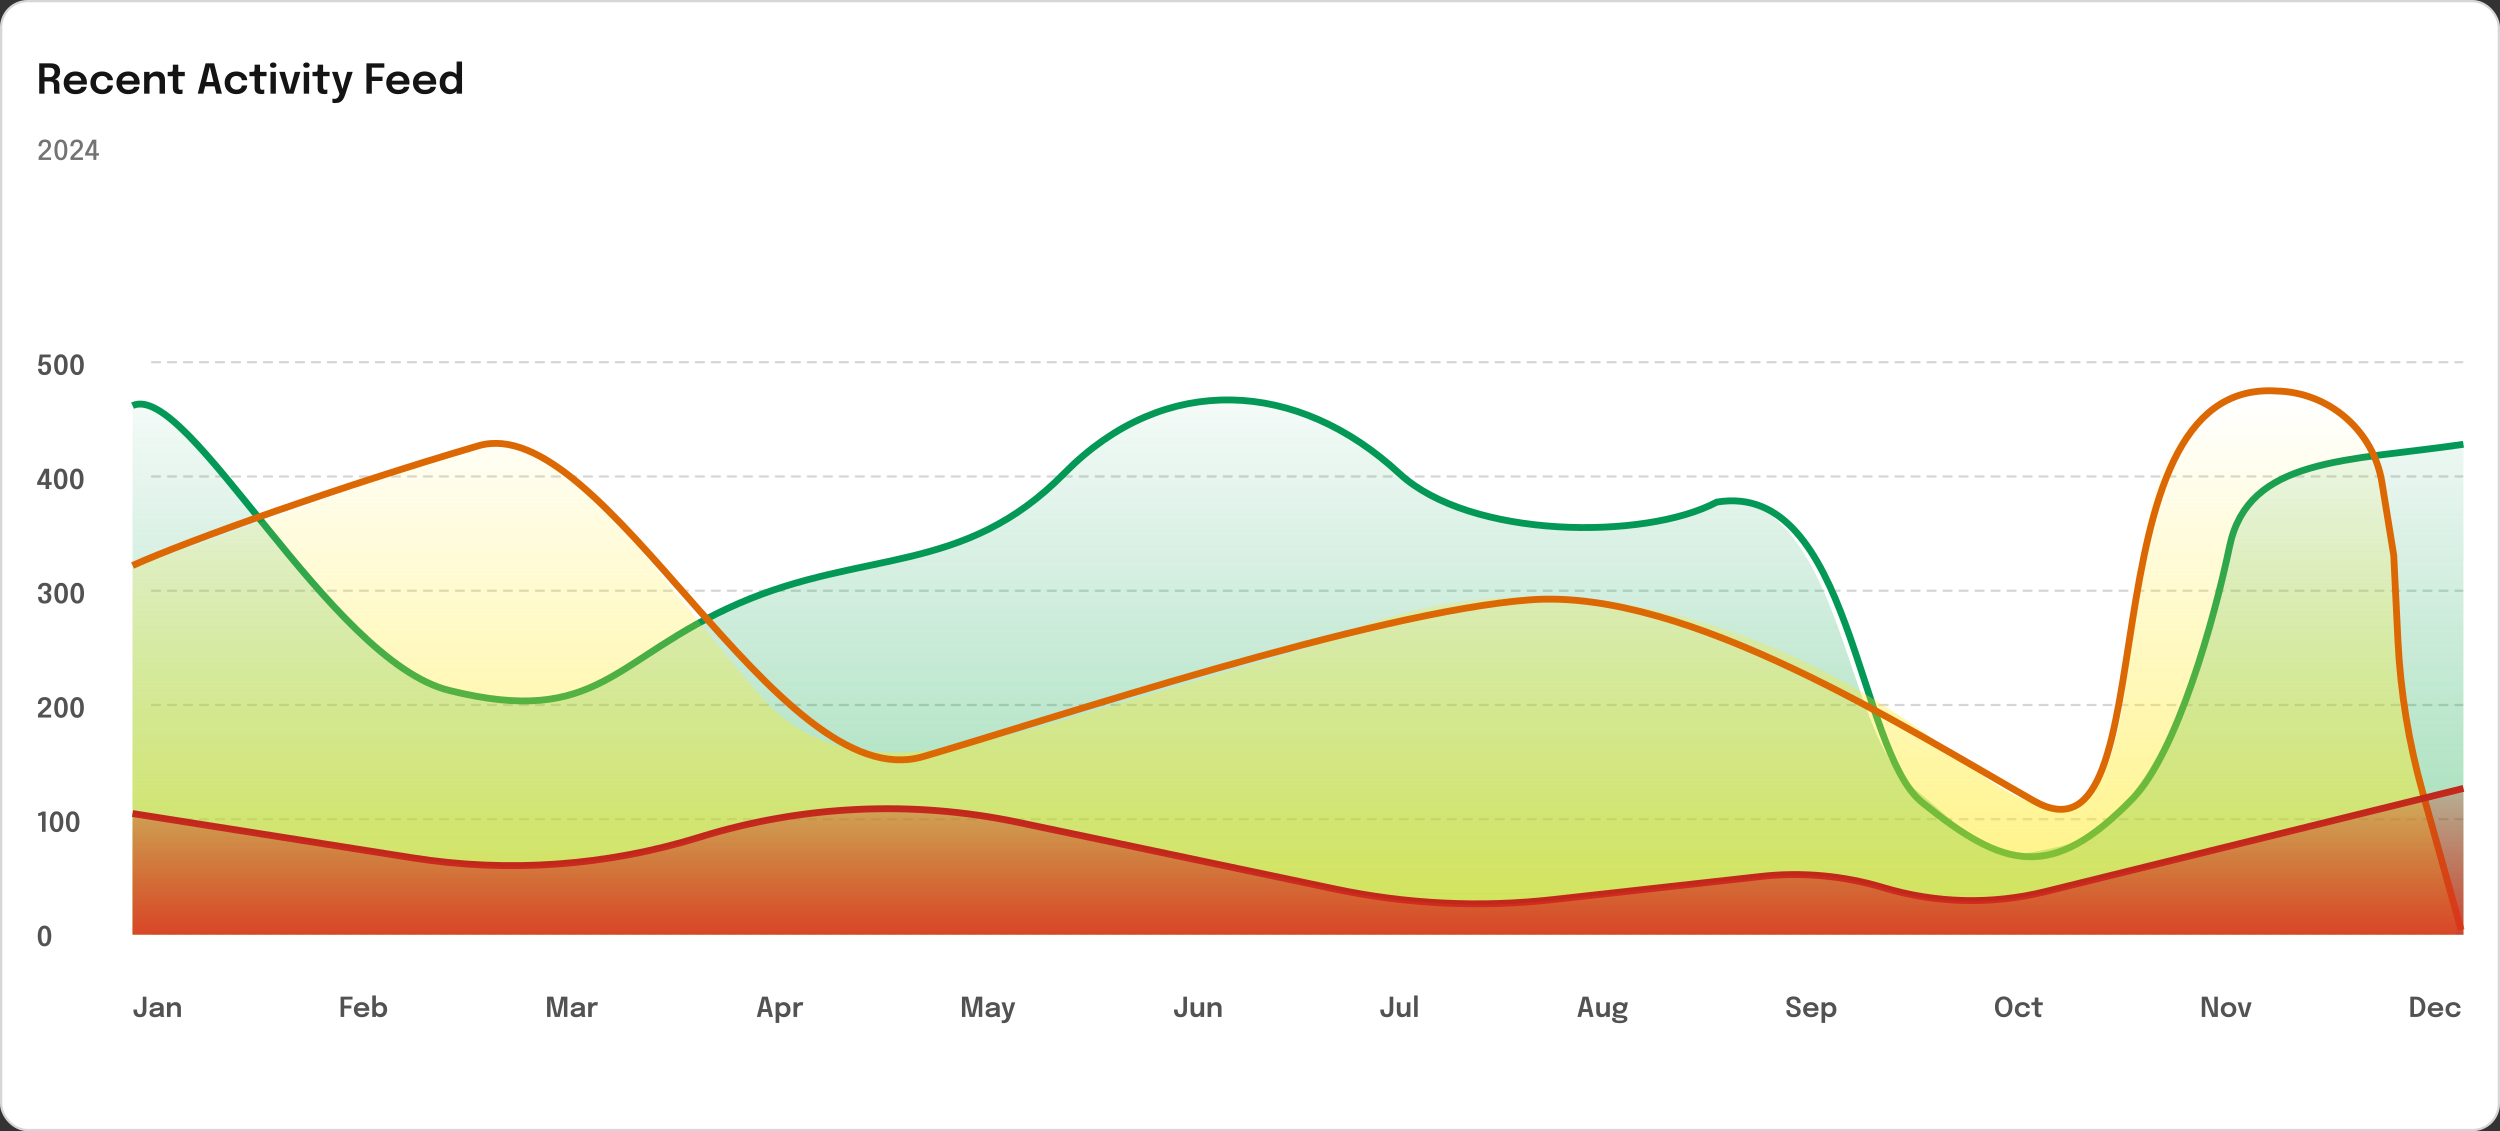 <svg width="1094" height="495" viewBox="0 0 1094 495" fill="none" xmlns="http://www.w3.org/2000/svg">
<rect x="0" y="0" width="1094" height="495" fill="#333333" stroke="none"/>
<rect x="0.5" y="0.5" width="1093" height="494" rx="11.5" fill="white"/>
<rect x="0.5" y="0.5" width="1093" height="494" rx="11.5" stroke="#D6D6D6"/>
<path d="M17.161 41V27.725H22.273C23.611 27.725 24.616 28.031 25.288 28.643C25.96 29.255 26.296 30.155 26.296 31.343C26.296 32.039 26.164 32.63 25.9 33.116C25.636 33.602 25.315 33.977 24.937 34.241C24.559 34.505 24.199 34.655 23.857 34.691C24.205 34.715 24.541 34.805 24.865 34.961C25.189 35.117 25.453 35.363 25.657 35.699C25.867 36.029 25.972 36.476 25.972 37.04C25.972 37.49 25.972 37.94 25.972 38.39C25.972 38.834 25.972 39.281 25.972 39.731C25.972 40.013 25.996 40.274 26.044 40.514C26.092 40.748 26.152 40.91 26.224 41H23.839C23.779 40.892 23.725 40.727 23.677 40.505C23.635 40.277 23.614 40.019 23.614 39.731C23.614 39.323 23.614 38.924 23.614 38.534C23.614 38.138 23.614 37.733 23.614 37.319C23.614 36.773 23.461 36.359 23.155 36.077C22.849 35.795 22.387 35.654 21.769 35.654H18.844L19.474 34.853V41H17.161ZM19.474 34.655L18.844 33.764H21.787C22.177 33.764 22.528 33.674 22.84 33.494C23.152 33.308 23.398 33.05 23.578 32.72C23.764 32.39 23.857 32.003 23.857 31.559C23.857 30.911 23.671 30.425 23.299 30.101C22.927 29.777 22.399 29.615 21.715 29.615H18.781L19.474 28.778V34.655ZM29.179 36.986V35.303H35.866L35.596 35.753C35.596 35.717 35.596 35.678 35.596 35.636C35.596 35.588 35.596 35.549 35.596 35.519C35.596 35.105 35.503 34.718 35.317 34.358C35.131 33.992 34.849 33.698 34.471 33.476C34.093 33.248 33.613 33.134 33.031 33.134C32.455 33.134 31.954 33.257 31.528 33.503C31.108 33.743 30.781 34.091 30.547 34.547C30.319 35.003 30.205 35.549 30.205 36.185C30.205 36.839 30.316 37.403 30.538 37.877C30.76 38.345 31.084 38.705 31.51 38.957C31.942 39.203 32.467 39.326 33.085 39.326C33.505 39.326 33.868 39.287 34.174 39.209C34.48 39.131 34.729 39.026 34.921 38.894C35.119 38.756 35.266 38.609 35.362 38.453C35.464 38.297 35.524 38.141 35.542 37.985H37.9C37.864 38.387 37.729 38.78 37.495 39.164C37.267 39.542 36.946 39.887 36.532 40.199C36.118 40.505 35.614 40.751 35.02 40.937C34.432 41.117 33.76 41.207 33.004 41.207C31.978 41.207 31.081 40.997 30.313 40.577C29.545 40.157 28.945 39.572 28.513 38.822C28.087 38.072 27.874 37.214 27.874 36.248C27.874 35.258 28.09 34.391 28.522 33.647C28.96 32.903 29.566 32.324 30.34 31.91C31.114 31.49 32.002 31.28 33.004 31.28C34.036 31.28 34.927 31.49 35.677 31.91C36.433 32.33 37.015 32.915 37.423 33.665C37.831 34.409 38.035 35.276 38.035 36.266C38.035 36.392 38.032 36.527 38.026 36.671C38.02 36.815 38.011 36.92 37.999 36.986H29.179ZM44.712 41.198C43.704 41.198 42.813 40.991 42.039 40.577C41.265 40.163 40.659 39.581 40.221 38.831C39.783 38.081 39.564 37.202 39.564 36.194C39.564 35.192 39.783 34.322 40.221 33.584C40.659 32.846 41.265 32.279 42.039 31.883C42.813 31.481 43.704 31.28 44.712 31.28C45.468 31.28 46.137 31.391 46.719 31.613C47.301 31.835 47.79 32.132 48.186 32.504C48.588 32.87 48.894 33.275 49.104 33.719C49.314 34.157 49.419 34.595 49.419 35.033C49.419 35.045 49.419 35.057 49.419 35.069C49.419 35.081 49.419 35.093 49.419 35.105H47.07C47.07 35.075 47.067 35.042 47.061 35.006C47.055 34.97 47.049 34.934 47.043 34.898C46.995 34.592 46.872 34.316 46.674 34.07C46.476 33.818 46.212 33.617 45.882 33.467C45.552 33.317 45.153 33.242 44.685 33.242C44.187 33.242 43.731 33.353 43.317 33.575C42.909 33.791 42.582 34.118 42.336 34.556C42.096 34.994 41.976 35.54 41.976 36.194C41.976 36.842 42.096 37.394 42.336 37.85C42.576 38.3 42.9 38.645 43.308 38.885C43.722 39.119 44.181 39.236 44.685 39.236C45.219 39.236 45.654 39.155 45.99 38.993C46.332 38.825 46.59 38.603 46.764 38.327C46.938 38.045 47.037 37.739 47.061 37.409H49.419C49.419 37.853 49.317 38.3 49.113 38.75C48.909 39.194 48.609 39.602 48.213 39.974C47.817 40.346 47.325 40.643 46.737 40.865C46.155 41.087 45.48 41.198 44.712 41.198ZM52.26 36.986V35.303H58.947L58.676 35.753C58.676 35.717 58.676 35.678 58.676 35.636C58.676 35.588 58.676 35.549 58.676 35.519C58.676 35.105 58.584 34.718 58.398 34.358C58.212 33.992 57.929 33.698 57.551 33.476C57.173 33.248 56.694 33.134 56.111 33.134C55.535 33.134 55.035 33.257 54.608 33.503C54.188 33.743 53.861 34.091 53.627 34.547C53.4 35.003 53.285 35.549 53.285 36.185C53.285 36.839 53.397 37.403 53.618 37.877C53.84 38.345 54.164 38.705 54.59 38.957C55.023 39.203 55.547 39.326 56.166 39.326C56.586 39.326 56.949 39.287 57.255 39.209C57.56 39.131 57.809 39.026 58.002 38.894C58.2 38.756 58.346 38.609 58.443 38.453C58.544 38.297 58.605 38.141 58.623 37.985H60.98C60.944 38.387 60.809 38.78 60.575 39.164C60.347 39.542 60.026 39.887 59.612 40.199C59.199 40.505 58.694 40.751 58.1 40.937C57.513 41.117 56.84 41.207 56.084 41.207C55.059 41.207 54.161 40.997 53.394 40.577C52.626 40.157 52.026 39.572 51.593 38.822C51.167 38.072 50.955 37.214 50.955 36.248C50.955 35.258 51.17 34.391 51.602 33.647C52.041 32.903 52.647 32.324 53.42 31.91C54.194 31.49 55.083 31.28 56.084 31.28C57.117 31.28 58.008 31.49 58.758 31.91C59.514 32.33 60.096 32.915 60.504 33.665C60.911 34.409 61.115 35.276 61.115 36.266C61.115 36.392 61.112 36.527 61.106 36.671C61.1 36.815 61.092 36.92 61.08 36.986H52.26ZM69.826 41V36.761C69.826 36.521 69.826 36.311 69.826 36.131C69.826 35.945 69.826 35.777 69.826 35.627C69.826 35.195 69.763 34.808 69.637 34.466C69.517 34.118 69.307 33.845 69.007 33.647C68.713 33.449 68.305 33.35 67.783 33.35C67.327 33.35 66.922 33.461 66.568 33.683C66.214 33.899 65.935 34.199 65.731 34.583C65.533 34.961 65.434 35.399 65.434 35.897L64.633 35.402C64.633 34.604 64.813 33.896 65.173 33.278C65.539 32.654 66.028 32.165 66.64 31.811C67.252 31.457 67.93 31.28 68.674 31.28C69.442 31.28 70.087 31.43 70.609 31.73C71.137 32.03 71.533 32.456 71.797 33.008C72.067 33.56 72.202 34.208 72.202 34.952C72.202 35.24 72.202 35.564 72.202 35.924C72.202 36.284 72.202 36.638 72.202 36.986V41H69.826ZM63.067 41V31.442H65.434V41H63.067ZM78.639 41.18C78.297 41.18 77.949 41.147 77.595 41.081C77.241 41.015 76.917 40.892 76.623 40.712C76.329 40.532 76.092 40.268 75.912 39.92C75.732 39.572 75.642 39.113 75.642 38.543C75.642 38.411 75.642 38.279 75.642 38.147C75.642 38.009 75.642 37.868 75.642 37.724V33.332H73.383V31.442H74.301C74.613 31.442 74.859 31.43 75.039 31.406C75.219 31.376 75.351 31.31 75.435 31.208C75.519 31.106 75.573 30.947 75.597 30.731C75.627 30.509 75.642 30.203 75.642 29.813V28.292H78.018V31.442H80.862V33.332H78.018V37.166C78.018 37.28 78.018 37.394 78.018 37.508C78.018 37.616 78.018 37.721 78.018 37.823C78.018 38.267 78.072 38.624 78.18 38.894C78.288 39.164 78.543 39.299 78.945 39.299C79.137 39.299 79.317 39.281 79.485 39.245C79.659 39.209 79.788 39.173 79.872 39.137V40.991C79.758 41.033 79.593 41.075 79.377 41.117C79.161 41.159 78.915 41.18 78.639 41.18ZM86.528 41L89.957 27.707H93.701L97.103 41H94.664L91.82 29.174H91.838L88.967 41H86.528ZM88.742 37.769V35.87H94.916V37.769H88.742ZM103.458 41.198C102.45 41.198 101.559 40.991 100.785 40.577C100.011 40.163 99.405 39.581 98.967 38.831C98.529 38.081 98.31 37.202 98.31 36.194C98.31 35.192 98.529 34.322 98.967 33.584C99.405 32.846 100.011 32.279 100.785 31.883C101.559 31.481 102.45 31.28 103.458 31.28C104.214 31.28 104.883 31.391 105.465 31.613C106.047 31.835 106.536 32.132 106.932 32.504C107.334 32.87 107.64 33.275 107.85 33.719C108.06 34.157 108.165 34.595 108.165 35.033C108.165 35.045 108.165 35.057 108.165 35.069C108.165 35.081 108.165 35.093 108.165 35.105H105.816C105.816 35.075 105.813 35.042 105.807 35.006C105.801 34.97 105.795 34.934 105.789 34.898C105.741 34.592 105.618 34.316 105.42 34.07C105.222 33.818 104.958 33.617 104.628 33.467C104.298 33.317 103.899 33.242 103.431 33.242C102.933 33.242 102.477 33.353 102.063 33.575C101.655 33.791 101.328 34.118 101.082 34.556C100.842 34.994 100.722 35.54 100.722 36.194C100.722 36.842 100.842 37.394 101.082 37.85C101.322 38.3 101.646 38.645 102.054 38.885C102.468 39.119 102.927 39.236 103.431 39.236C103.965 39.236 104.4 39.155 104.736 38.993C105.078 38.825 105.336 38.603 105.51 38.327C105.684 38.045 105.783 37.739 105.807 37.409H108.165C108.165 37.853 108.063 38.3 107.859 38.75C107.655 39.194 107.355 39.602 106.959 39.974C106.563 40.346 106.071 40.643 105.483 40.865C104.901 41.087 104.226 41.198 103.458 41.198ZM114.41 41.18C114.068 41.18 113.72 41.147 113.366 41.081C113.012 41.015 112.688 40.892 112.394 40.712C112.1 40.532 111.863 40.268 111.683 39.92C111.503 39.572 111.413 39.113 111.413 38.543C111.413 38.411 111.413 38.279 111.413 38.147C111.413 38.009 111.413 37.868 111.413 37.724V33.332H109.154V31.442H110.072C110.384 31.442 110.63 31.43 110.81 31.406C110.99 31.376 111.122 31.31 111.206 31.208C111.29 31.106 111.344 30.947 111.368 30.731C111.398 30.509 111.413 30.203 111.413 29.813V28.292H113.789V31.442H116.633V33.332H113.789V37.166C113.789 37.28 113.789 37.394 113.789 37.508C113.789 37.616 113.789 37.721 113.789 37.823C113.789 38.267 113.843 38.624 113.951 38.894C114.059 39.164 114.314 39.299 114.716 39.299C114.908 39.299 115.088 39.281 115.256 39.245C115.43 39.209 115.559 39.173 115.643 39.137V40.991C115.529 41.033 115.364 41.075 115.148 41.117C114.932 41.159 114.686 41.18 114.41 41.18ZM118.375 41V31.442H120.715V41H118.375ZM119.554 29.678C119.17 29.678 118.834 29.576 118.546 29.372C118.264 29.162 118.123 28.871 118.123 28.499C118.123 28.133 118.264 27.848 118.546 27.644C118.834 27.44 119.17 27.338 119.554 27.338C119.932 27.338 120.262 27.44 120.544 27.644C120.826 27.848 120.967 28.133 120.967 28.499C120.967 28.871 120.826 29.162 120.544 29.372C120.262 29.576 119.932 29.678 119.554 29.678ZM131.449 31.442L128.452 41H125.275L122.206 31.442H124.654L127.057 40.172H126.679L129.001 31.442H131.449ZM132.93 41V31.442H135.27V41H132.93ZM134.109 29.678C133.725 29.678 133.389 29.576 133.101 29.372C132.819 29.162 132.678 28.871 132.678 28.499C132.678 28.133 132.819 27.848 133.101 27.644C133.389 27.44 133.725 27.338 134.109 27.338C134.487 27.338 134.817 27.44 135.099 27.644C135.381 27.848 135.522 28.133 135.522 28.499C135.522 28.871 135.381 29.162 135.099 29.372C134.817 29.576 134.487 29.678 134.109 29.678ZM142.008 41.18C141.666 41.18 141.318 41.147 140.964 41.081C140.61 41.015 140.286 40.892 139.992 40.712C139.698 40.532 139.461 40.268 139.281 39.92C139.101 39.572 139.011 39.113 139.011 38.543C139.011 38.411 139.011 38.279 139.011 38.147C139.011 38.009 139.011 37.868 139.011 37.724V33.332H136.752V31.442H137.67C137.982 31.442 138.228 31.43 138.408 31.406C138.588 31.376 138.72 31.31 138.804 31.208C138.888 31.106 138.942 30.947 138.966 30.731C138.996 30.509 139.011 30.203 139.011 29.813V28.292H141.387V31.442H144.231V33.332H141.387V37.166C141.387 37.28 141.387 37.394 141.387 37.508C141.387 37.616 141.387 37.721 141.387 37.823C141.387 38.267 141.441 38.624 141.549 38.894C141.657 39.164 141.912 39.299 142.314 39.299C142.506 39.299 142.686 39.281 142.854 39.245C143.028 39.209 143.157 39.173 143.241 39.137V40.991C143.127 41.033 142.962 41.075 142.746 41.117C142.53 41.159 142.284 41.18 142.008 41.18ZM146.639 45.104C146.357 45.104 146.105 45.089 145.883 45.059C145.661 45.035 145.523 45.011 145.469 44.987V43.142C145.547 43.178 145.679 43.205 145.865 43.223C146.057 43.247 146.255 43.259 146.459 43.259C146.789 43.259 147.074 43.193 147.314 43.061C147.56 42.929 147.77 42.746 147.944 42.512C148.118 42.284 148.256 42.017 148.358 41.711L148.565 41.108L145.271 31.442H147.746L150.005 39.416H149.717L151.922 31.442H154.352L151.004 41.585C150.77 42.287 150.485 42.902 150.149 43.43C149.819 43.958 149.378 44.369 148.826 44.663C148.274 44.957 147.545 45.104 146.639 45.104ZM161.639 29.615L162.71 28.436V34.187L161.972 33.548H167.39V35.447H161.972L162.71 34.763V41H160.352V27.725H168.191V29.615H161.639ZM170.332 36.986V35.303H177.019L176.749 35.753C176.749 35.717 176.749 35.678 176.749 35.636C176.749 35.588 176.749 35.549 176.749 35.519C176.749 35.105 176.656 34.718 176.47 34.358C176.284 33.992 176.002 33.698 175.624 33.476C175.246 33.248 174.766 33.134 174.184 33.134C173.608 33.134 173.107 33.257 172.681 33.503C172.261 33.743 171.934 34.091 171.7 34.547C171.472 35.003 171.358 35.549 171.358 36.185C171.358 36.839 171.469 37.403 171.691 37.877C171.913 38.345 172.237 38.705 172.663 38.957C173.095 39.203 173.62 39.326 174.238 39.326C174.658 39.326 175.021 39.287 175.327 39.209C175.633 39.131 175.882 39.026 176.074 38.894C176.272 38.756 176.419 38.609 176.515 38.453C176.617 38.297 176.677 38.141 176.695 37.985H179.053C179.017 38.387 178.882 38.78 178.648 39.164C178.42 39.542 178.099 39.887 177.685 40.199C177.271 40.505 176.767 40.751 176.173 40.937C175.585 41.117 174.913 41.207 174.157 41.207C173.131 41.207 172.234 40.997 171.466 40.577C170.698 40.157 170.098 39.572 169.666 38.822C169.24 38.072 169.027 37.214 169.027 36.248C169.027 35.258 169.243 34.391 169.675 33.647C170.113 32.903 170.719 32.324 171.493 31.91C172.267 31.49 173.155 31.28 174.157 31.28C175.189 31.28 176.08 31.49 176.83 31.91C177.586 32.33 178.168 32.915 178.576 33.665C178.984 34.409 179.188 35.276 179.188 36.266C179.188 36.392 179.185 36.527 179.179 36.671C179.173 36.815 179.164 36.92 179.152 36.986H170.332ZM182.021 36.986V35.303H188.708L188.438 35.753C188.438 35.717 188.438 35.678 188.438 35.636C188.438 35.588 188.438 35.549 188.438 35.519C188.438 35.105 188.345 34.718 188.159 34.358C187.973 33.992 187.691 33.698 187.313 33.476C186.935 33.248 186.455 33.134 185.873 33.134C185.297 33.134 184.796 33.257 184.37 33.503C183.95 33.743 183.623 34.091 183.389 34.547C183.161 35.003 183.047 35.549 183.047 36.185C183.047 36.839 183.158 37.403 183.38 37.877C183.602 38.345 183.926 38.705 184.352 38.957C184.784 39.203 185.309 39.326 185.927 39.326C186.347 39.326 186.71 39.287 187.016 39.209C187.322 39.131 187.571 39.026 187.763 38.894C187.961 38.756 188.108 38.609 188.204 38.453C188.306 38.297 188.366 38.141 188.384 37.985H190.742C190.706 38.387 190.571 38.78 190.337 39.164C190.109 39.542 189.788 39.887 189.374 40.199C188.96 40.505 188.456 40.751 187.862 40.937C187.274 41.117 186.602 41.207 185.846 41.207C184.82 41.207 183.923 40.997 183.155 40.577C182.387 40.157 181.787 39.572 181.355 38.822C180.929 38.072 180.716 37.214 180.716 36.248C180.716 35.258 180.932 34.391 181.364 33.647C181.802 32.903 182.408 32.324 183.182 31.91C183.956 31.49 184.844 31.28 185.846 31.28C186.878 31.28 187.769 31.49 188.519 31.91C189.275 32.33 189.857 32.915 190.265 33.665C190.673 34.409 190.877 35.276 190.877 36.266C190.877 36.392 190.874 36.527 190.868 36.671C190.862 36.815 190.853 36.92 190.841 36.986H182.021ZM196.798 41.198C196.012 41.198 195.283 41.009 194.611 40.631C193.945 40.247 193.411 39.683 193.009 38.939C192.607 38.195 192.406 37.28 192.406 36.194C192.406 35.138 192.61 34.244 193.018 33.512C193.432 32.78 193.972 32.225 194.638 31.847C195.31 31.469 196.03 31.28 196.798 31.28C197.548 31.28 198.241 31.466 198.877 31.838C199.513 32.204 200.023 32.714 200.407 33.368C200.791 34.022 200.983 34.772 200.983 35.618C200.983 35.642 200.983 35.666 200.983 35.69C200.983 35.714 200.983 35.738 200.983 35.762L199.813 35.789C199.813 35.771 199.813 35.753 199.813 35.735C199.813 35.711 199.813 35.69 199.813 35.672C199.813 35.198 199.693 34.784 199.453 34.43C199.219 34.076 198.913 33.8 198.535 33.602C198.163 33.398 197.767 33.296 197.347 33.296C196.657 33.296 196.069 33.53 195.583 33.998C195.097 34.46 194.854 35.192 194.854 36.194C194.854 37.19 195.097 37.925 195.583 38.399C196.069 38.873 196.657 39.11 197.347 39.11C197.785 39.11 198.19 39.005 198.562 38.795C198.934 38.585 199.234 38.297 199.462 37.931C199.696 37.559 199.813 37.133 199.813 36.653L200.983 36.707C200.983 37.547 200.794 38.309 200.416 38.993C200.044 39.671 199.543 40.208 198.913 40.604C198.283 41 197.578 41.198 196.798 41.198ZM199.813 41V26.933H202.189V41H199.813Z" fill="#141414"/>
<path d="M16.885 70V68.902C16.917 68.754 17.015 68.574 17.179 68.362C17.343 68.146 17.543 67.916 17.779 67.672C18.015 67.428 18.263 67.184 18.523 66.94C18.787 66.696 19.033 66.472 19.261 66.268C19.541 66.012 19.815 65.748 20.083 65.476C20.351 65.2 20.573 64.91 20.749 64.606C20.929 64.298 21.019 63.974 21.019 63.634C21.019 63.154 20.905 62.784 20.677 62.524C20.453 62.26 20.111 62.128 19.651 62.128C19.283 62.128 18.989 62.206 18.769 62.362C18.549 62.518 18.391 62.738 18.295 63.022C18.199 63.302 18.151 63.63 18.151 64.006H16.843C16.843 63.41 16.947 62.89 17.155 62.446C17.367 61.998 17.683 61.652 18.103 61.408C18.523 61.16 19.045 61.036 19.669 61.036C20.257 61.036 20.747 61.148 21.139 61.372C21.535 61.596 21.831 61.904 22.027 62.296C22.227 62.688 22.327 63.138 22.327 63.646C22.327 63.982 22.263 64.304 22.135 64.612C22.011 64.916 21.847 65.202 21.643 65.47C21.443 65.738 21.227 65.986 20.995 66.214C20.763 66.442 20.543 66.648 20.335 66.832C19.995 67.128 19.683 67.408 19.399 67.672C19.119 67.932 18.887 68.168 18.703 68.38C18.523 68.588 18.413 68.764 18.373 68.908H22.351V70H16.885ZM26.641 70.126C26.133 70.126 25.699 70.008 25.339 69.772C24.979 69.536 24.687 69.21 24.463 68.794C24.239 68.374 24.075 67.89 23.971 67.342C23.867 66.794 23.815 66.212 23.815 65.596C23.815 64.98 23.867 64.398 23.971 63.85C24.075 63.298 24.239 62.812 24.463 62.392C24.687 61.968 24.979 61.636 25.339 61.396C25.699 61.156 26.133 61.036 26.641 61.036C27.153 61.036 27.589 61.156 27.949 61.396C28.309 61.636 28.599 61.968 28.819 62.392C29.043 62.812 29.207 63.298 29.311 63.85C29.415 64.398 29.467 64.98 29.467 65.596C29.467 66.212 29.415 66.794 29.311 67.342C29.207 67.89 29.043 68.374 28.819 68.794C28.599 69.21 28.309 69.536 27.949 69.772C27.589 70.008 27.153 70.126 26.641 70.126ZM26.641 69.046C26.981 69.046 27.261 68.92 27.481 68.668C27.705 68.416 27.873 68.034 27.985 67.522C28.097 67.01 28.153 66.368 28.153 65.596C28.153 64.82 28.097 64.178 27.985 63.67C27.873 63.158 27.705 62.774 27.481 62.518C27.261 62.262 26.981 62.134 26.641 62.134C26.305 62.134 26.025 62.262 25.801 62.518C25.577 62.774 25.409 63.158 25.297 63.67C25.185 64.178 25.129 64.82 25.129 65.596C25.129 66.372 25.185 67.016 25.297 67.528C25.409 68.036 25.577 68.416 25.801 68.668C26.025 68.92 26.305 69.046 26.641 69.046ZM30.842 70V68.902C30.874 68.754 30.972 68.574 31.136 68.362C31.3 68.146 31.5 67.916 31.736 67.672C31.972 67.428 32.22 67.184 32.48 66.94C32.744 66.696 32.99 66.472 33.218 66.268C33.498 66.012 33.772 65.748 34.04 65.476C34.308 65.2 34.53 64.91 34.706 64.606C34.886 64.298 34.976 63.974 34.976 63.634C34.976 63.154 34.862 62.784 34.634 62.524C34.41 62.26 34.068 62.128 33.608 62.128C33.24 62.128 32.946 62.206 32.726 62.362C32.506 62.518 32.348 62.738 32.252 63.022C32.156 63.302 32.108 63.63 32.108 64.006H30.8C30.8 63.41 30.904 62.89 31.112 62.446C31.324 61.998 31.64 61.652 32.06 61.408C32.48 61.16 33.002 61.036 33.626 61.036C34.214 61.036 34.704 61.148 35.096 61.372C35.492 61.596 35.788 61.904 35.984 62.296C36.184 62.688 36.284 63.138 36.284 63.646C36.284 63.982 36.22 64.304 36.092 64.612C35.968 64.916 35.804 65.202 35.6 65.47C35.4 65.738 35.184 65.986 34.952 66.214C34.72 66.442 34.5 66.648 34.292 66.832C33.952 67.128 33.64 67.408 33.356 67.672C33.076 67.932 32.844 68.168 32.66 68.38C32.48 68.588 32.37 68.764 32.33 68.908H36.308V70H30.842ZM40.874 70V68.104H37.256V67.126L40.412 61.126H42.146V67.036H43.298V68.104H42.146V70H40.874ZM38.318 67.672L37.928 67.036H40.874V61.996L41.174 62.068L38.318 67.672Z" fill="#737373"/>
<path d="M22.162 156.38H18.676L18.358 158.9C18.37 158.856 18.41 158.798 18.478 158.726C18.55 158.654 18.652 158.582 18.784 158.51C18.92 158.434 19.088 158.37 19.288 158.318C19.488 158.266 19.72 158.24 19.984 158.24C20.76 158.24 21.35 158.5 21.754 159.02C22.158 159.54 22.36 160.222 22.36 161.066C22.36 161.73 22.25 162.29 22.03 162.746C21.81 163.202 21.486 163.548 21.058 163.784C20.63 164.016 20.106 164.132 19.486 164.132C18.978 164.132 18.542 164.058 18.178 163.91C17.818 163.758 17.526 163.554 17.302 163.298C17.078 163.038 16.914 162.746 16.81 162.422C16.706 162.094 16.654 161.754 16.654 161.402C16.654 161.398 16.654 161.394 16.654 161.39C16.654 161.386 16.654 161.382 16.654 161.378H18.22C18.22 161.382 18.22 161.386 18.22 161.39C18.22 161.394 18.22 161.398 18.22 161.402C18.232 161.886 18.342 162.252 18.55 162.5C18.762 162.748 19.082 162.872 19.51 162.872C19.782 162.872 20.01 162.808 20.194 162.68C20.382 162.548 20.524 162.352 20.62 162.092C20.72 161.828 20.77 161.496 20.77 161.096C20.77 160.564 20.674 160.154 20.482 159.866C20.294 159.578 20 159.434 19.6 159.434C19.356 159.434 19.142 159.482 18.958 159.578C18.774 159.67 18.624 159.784 18.508 159.92C18.392 160.056 18.308 160.188 18.256 160.316L16.75 159.932L17.386 155.15H22.162V156.38ZM26.652 164.132C26.116 164.132 25.658 164.012 25.278 163.772C24.902 163.532 24.596 163.202 24.36 162.782C24.128 162.362 23.958 161.88 23.85 161.336C23.742 160.788 23.688 160.208 23.688 159.596C23.688 158.984 23.742 158.404 23.85 157.856C23.958 157.304 24.128 156.816 24.36 156.392C24.596 155.968 24.902 155.634 25.278 155.39C25.658 155.146 26.116 155.024 26.652 155.024C27.188 155.024 27.644 155.146 28.02 155.39C28.4 155.634 28.706 155.968 28.938 156.392C29.17 156.816 29.34 157.304 29.448 157.856C29.56 158.404 29.616 158.984 29.616 159.596C29.616 160.208 29.56 160.788 29.448 161.336C29.34 161.88 29.17 162.362 28.938 162.782C28.706 163.202 28.4 163.532 28.02 163.772C27.644 164.012 27.188 164.132 26.652 164.132ZM26.652 162.872C26.956 162.872 27.208 162.758 27.408 162.53C27.608 162.298 27.76 161.94 27.864 161.456C27.968 160.972 28.02 160.352 28.02 159.596C28.02 158.836 27.968 158.214 27.864 157.73C27.76 157.246 27.608 156.89 27.408 156.662C27.208 156.43 26.956 156.314 26.652 156.314C26.352 156.314 26.1 156.43 25.896 156.662C25.692 156.89 25.538 157.246 25.434 157.73C25.33 158.214 25.278 158.836 25.278 159.596C25.278 160.356 25.33 160.978 25.434 161.462C25.538 161.942 25.692 162.298 25.896 162.53C26.1 162.758 26.352 162.872 26.652 162.872ZM33.707 164.132C33.171 164.132 32.713 164.012 32.333 163.772C31.957 163.532 31.651 163.202 31.415 162.782C31.183 162.362 31.013 161.88 30.905 161.336C30.797 160.788 30.743 160.208 30.743 159.596C30.743 158.984 30.797 158.404 30.905 157.856C31.013 157.304 31.183 156.816 31.415 156.392C31.651 155.968 31.957 155.634 32.333 155.39C32.713 155.146 33.171 155.024 33.707 155.024C34.243 155.024 34.699 155.146 35.075 155.39C35.455 155.634 35.761 155.968 35.993 156.392C36.225 156.816 36.395 157.304 36.503 157.856C36.615 158.404 36.671 158.984 36.671 159.596C36.671 160.208 36.615 160.788 36.503 161.336C36.395 161.88 36.225 162.362 35.993 162.782C35.761 163.202 35.455 163.532 35.075 163.772C34.699 164.012 34.243 164.132 33.707 164.132ZM33.707 162.872C34.011 162.872 34.263 162.758 34.463 162.53C34.663 162.298 34.815 161.94 34.919 161.456C35.023 160.972 35.075 160.352 35.075 159.596C35.075 158.836 35.023 158.214 34.919 157.73C34.815 157.246 34.663 156.89 34.463 156.662C34.263 156.43 34.011 156.314 33.707 156.314C33.407 156.314 33.155 156.43 32.951 156.662C32.747 156.89 32.593 157.246 32.489 157.73C32.385 158.214 32.333 158.836 32.333 159.596C32.333 160.356 32.385 160.978 32.489 161.462C32.593 161.942 32.747 162.298 32.951 162.53C33.155 162.758 33.407 162.872 33.707 162.872Z" fill="#525252"/>
<path d="M19.954 214V212.2H16.27V211.066L19.426 205.132H21.496V210.97H22.606V212.2H21.496V214H19.954ZM17.506 211.684L17.056 210.97H19.954V206.158L20.296 206.248L17.506 211.684ZM26.546 214.132C26.01 214.132 25.552 214.012 25.172 213.772C24.796 213.532 24.49 213.202 24.254 212.782C24.022 212.362 23.852 211.88 23.744 211.336C23.636 210.788 23.582 210.208 23.582 209.596C23.582 208.984 23.636 208.404 23.744 207.856C23.852 207.304 24.022 206.816 24.254 206.392C24.49 205.968 24.796 205.634 25.172 205.39C25.552 205.146 26.01 205.024 26.546 205.024C27.082 205.024 27.538 205.146 27.914 205.39C28.294 205.634 28.6 205.968 28.832 206.392C29.064 206.816 29.234 207.304 29.342 207.856C29.454 208.404 29.51 208.984 29.51 209.596C29.51 210.208 29.454 210.788 29.342 211.336C29.234 211.88 29.064 212.362 28.832 212.782C28.6 213.202 28.294 213.532 27.914 213.772C27.538 214.012 27.082 214.132 26.546 214.132ZM26.546 212.872C26.85 212.872 27.102 212.758 27.302 212.53C27.502 212.298 27.654 211.94 27.758 211.456C27.862 210.972 27.914 210.352 27.914 209.596C27.914 208.836 27.862 208.214 27.758 207.73C27.654 207.246 27.502 206.89 27.302 206.662C27.102 206.43 26.85 206.314 26.546 206.314C26.246 206.314 25.994 206.43 25.79 206.662C25.586 206.89 25.432 207.246 25.328 207.73C25.224 208.214 25.172 208.836 25.172 209.596C25.172 210.356 25.224 210.978 25.328 211.462C25.432 211.942 25.586 212.298 25.79 212.53C25.994 212.758 26.246 212.872 26.546 212.872ZM33.601 214.132C33.065 214.132 32.607 214.012 32.227 213.772C31.851 213.532 31.545 213.202 31.309 212.782C31.077 212.362 30.907 211.88 30.799 211.336C30.691 210.788 30.637 210.208 30.637 209.596C30.637 208.984 30.691 208.404 30.799 207.856C30.907 207.304 31.077 206.816 31.309 206.392C31.545 205.968 31.851 205.634 32.227 205.39C32.607 205.146 33.065 205.024 33.601 205.024C34.137 205.024 34.593 205.146 34.969 205.39C35.349 205.634 35.655 205.968 35.887 206.392C36.119 206.816 36.289 207.304 36.397 207.856C36.509 208.404 36.565 208.984 36.565 209.596C36.565 210.208 36.509 210.788 36.397 211.336C36.289 211.88 36.119 212.362 35.887 212.782C35.655 213.202 35.349 213.532 34.969 213.772C34.593 214.012 34.137 214.132 33.601 214.132ZM33.601 212.872C33.905 212.872 34.157 212.758 34.357 212.53C34.557 212.298 34.709 211.94 34.813 211.456C34.917 210.972 34.969 210.352 34.969 209.596C34.969 208.836 34.917 208.214 34.813 207.73C34.709 207.246 34.557 206.89 34.357 206.662C34.157 206.43 33.905 206.314 33.601 206.314C33.301 206.314 33.049 206.43 32.845 206.662C32.641 206.89 32.487 207.246 32.383 207.73C32.279 208.214 32.227 208.836 32.227 209.596C32.227 210.356 32.279 210.978 32.383 211.462C32.487 211.942 32.641 212.298 32.845 212.53C33.049 212.758 33.301 212.872 33.601 212.872Z" fill="#525252"/>
<path d="M20.848 259.338C21.2 259.35 21.494 259.448 21.73 259.632C21.97 259.816 22.152 260.062 22.276 260.37C22.4 260.674 22.462 261.014 22.462 261.39C22.462 261.89 22.36 262.348 22.156 262.764C21.956 263.18 21.644 263.512 21.22 263.76C20.796 264.008 20.254 264.132 19.594 264.132C19.034 264.132 18.566 264.06 18.19 263.916C17.814 263.768 17.514 263.562 17.29 263.298C17.066 263.03 16.904 262.718 16.804 262.362C16.704 262.006 16.654 261.622 16.654 261.21C16.654 261.206 16.654 261.202 16.654 261.198C16.654 261.194 16.654 261.19 16.654 261.186H18.238C18.238 261.19 18.238 261.194 18.238 261.198C18.238 261.202 18.238 261.206 18.238 261.21C18.238 261.646 18.294 261.984 18.406 262.224C18.518 262.464 18.676 262.632 18.88 262.728C19.084 262.824 19.328 262.872 19.612 262.872C19.992 262.872 20.296 262.752 20.524 262.512C20.756 262.268 20.872 261.88 20.872 261.348C20.872 261.144 20.85 260.958 20.806 260.79C20.762 260.618 20.686 260.472 20.578 260.352C20.474 260.228 20.332 260.132 20.152 260.064C19.972 259.996 19.744 259.962 19.468 259.962H19.156V258.81H19.468C19.74 258.81 19.966 258.774 20.146 258.702C20.326 258.63 20.468 258.534 20.572 258.414C20.68 258.29 20.756 258.15 20.8 257.994C20.848 257.838 20.872 257.676 20.872 257.508C20.872 257.084 20.758 256.776 20.53 256.584C20.306 256.392 20.008 256.296 19.636 256.296C19.224 256.296 18.888 256.408 18.628 256.632C18.368 256.856 18.238 257.26 18.238 257.844H16.654C16.654 257.452 16.71 257.086 16.822 256.746C16.938 256.406 17.114 256.108 17.35 255.852C17.586 255.592 17.89 255.39 18.262 255.246C18.638 255.098 19.086 255.024 19.606 255.024C20.27 255.024 20.81 255.136 21.226 255.36C21.646 255.584 21.956 255.88 22.156 256.248C22.36 256.612 22.462 257.004 22.462 257.424C22.462 257.76 22.4 258.07 22.276 258.354C22.152 258.638 21.97 258.87 21.73 259.05C21.494 259.226 21.2 259.322 20.848 259.338ZM26.757 264.132C26.221 264.132 25.763 264.012 25.383 263.772C25.007 263.532 24.701 263.202 24.465 262.782C24.233 262.362 24.063 261.88 23.955 261.336C23.847 260.788 23.793 260.208 23.793 259.596C23.793 258.984 23.847 258.404 23.955 257.856C24.063 257.304 24.233 256.816 24.465 256.392C24.701 255.968 25.007 255.634 25.383 255.39C25.763 255.146 26.221 255.024 26.757 255.024C27.293 255.024 27.749 255.146 28.125 255.39C28.505 255.634 28.811 255.968 29.043 256.392C29.275 256.816 29.445 257.304 29.553 257.856C29.665 258.404 29.721 258.984 29.721 259.596C29.721 260.208 29.665 260.788 29.553 261.336C29.445 261.88 29.275 262.362 29.043 262.782C28.811 263.202 28.505 263.532 28.125 263.772C27.749 264.012 27.293 264.132 26.757 264.132ZM26.757 262.872C27.061 262.872 27.313 262.758 27.513 262.53C27.713 262.298 27.865 261.94 27.969 261.456C28.073 260.972 28.125 260.352 28.125 259.596C28.125 258.836 28.073 258.214 27.969 257.73C27.865 257.246 27.713 256.89 27.513 256.662C27.313 256.43 27.061 256.314 26.757 256.314C26.457 256.314 26.205 256.43 26.001 256.662C25.797 256.89 25.643 257.246 25.539 257.73C25.435 258.214 25.383 258.836 25.383 259.596C25.383 260.356 25.435 260.978 25.539 261.462C25.643 261.942 25.797 262.298 26.001 262.53C26.205 262.758 26.457 262.872 26.757 262.872ZM33.812 264.132C33.276 264.132 32.818 264.012 32.438 263.772C32.062 263.532 31.756 263.202 31.52 262.782C31.288 262.362 31.118 261.88 31.01 261.336C30.902 260.788 30.848 260.208 30.848 259.596C30.848 258.984 30.902 258.404 31.01 257.856C31.118 257.304 31.288 256.816 31.52 256.392C31.756 255.968 32.062 255.634 32.438 255.39C32.818 255.146 33.276 255.024 33.812 255.024C34.348 255.024 34.804 255.146 35.18 255.39C35.56 255.634 35.866 255.968 36.098 256.392C36.33 256.816 36.5 257.304 36.608 257.856C36.72 258.404 36.776 258.984 36.776 259.596C36.776 260.208 36.72 260.788 36.608 261.336C36.5 261.88 36.33 262.362 36.098 262.782C35.866 263.202 35.56 263.532 35.18 263.772C34.804 264.012 34.348 264.132 33.812 264.132ZM33.812 262.872C34.116 262.872 34.368 262.758 34.568 262.53C34.768 262.298 34.92 261.94 35.024 261.456C35.128 260.972 35.18 260.352 35.18 259.596C35.18 258.836 35.128 258.214 35.024 257.73C34.92 257.246 34.768 256.89 34.568 256.662C34.368 256.43 34.116 256.314 33.812 256.314C33.512 256.314 33.26 256.43 33.056 256.662C32.852 256.89 32.698 257.246 32.594 257.73C32.49 258.214 32.438 258.836 32.438 259.596C32.438 260.356 32.49 260.978 32.594 261.462C32.698 261.942 32.852 262.298 33.056 262.53C33.26 262.758 33.512 262.872 33.812 262.872Z" fill="#525252"/>
<path d="M16.612 314V312.686C16.644 312.57 16.744 312.416 16.912 312.224C17.084 312.028 17.292 311.814 17.536 311.582C17.784 311.35 18.042 311.116 18.31 310.88C18.578 310.644 18.828 310.426 19.06 310.226C19.34 309.982 19.614 309.728 19.882 309.464C20.15 309.2 20.372 308.922 20.548 308.63C20.724 308.338 20.812 308.028 20.812 307.7C20.812 307.264 20.708 306.922 20.5 306.674C20.292 306.422 19.974 306.296 19.546 306.296C19.198 306.296 18.922 306.372 18.718 306.524C18.514 306.672 18.368 306.88 18.28 307.148C18.192 307.416 18.148 307.728 18.148 308.084H16.558C16.558 307.464 16.672 306.926 16.9 306.47C17.128 306.01 17.466 305.654 17.914 305.402C18.362 305.15 18.912 305.024 19.564 305.024C20.192 305.024 20.716 305.142 21.136 305.378C21.556 305.61 21.87 305.93 22.078 306.338C22.29 306.742 22.396 307.2 22.396 307.712C22.396 308.06 22.33 308.388 22.198 308.696C22.07 309 21.902 309.284 21.694 309.548C21.486 309.812 21.264 310.054 21.028 310.274C20.792 310.494 20.566 310.694 20.35 310.874C19.998 311.162 19.684 311.428 19.408 311.672C19.136 311.912 18.914 312.122 18.742 312.302C18.574 312.482 18.47 312.63 18.43 312.746H22.384V314H16.612ZM26.687 314.132C26.151 314.132 25.693 314.012 25.313 313.772C24.937 313.532 24.631 313.202 24.395 312.782C24.163 312.362 23.993 311.88 23.885 311.336C23.777 310.788 23.723 310.208 23.723 309.596C23.723 308.984 23.777 308.404 23.885 307.856C23.993 307.304 24.163 306.816 24.395 306.392C24.631 305.968 24.937 305.634 25.313 305.39C25.693 305.146 26.151 305.024 26.687 305.024C27.223 305.024 27.679 305.146 28.055 305.39C28.435 305.634 28.741 305.968 28.973 306.392C29.205 306.816 29.375 307.304 29.483 307.856C29.595 308.404 29.651 308.984 29.651 309.596C29.651 310.208 29.595 310.788 29.483 311.336C29.375 311.88 29.205 312.362 28.973 312.782C28.741 313.202 28.435 313.532 28.055 313.772C27.679 314.012 27.223 314.132 26.687 314.132ZM26.687 312.872C26.991 312.872 27.243 312.758 27.443 312.53C27.643 312.298 27.795 311.94 27.899 311.456C28.003 310.972 28.055 310.352 28.055 309.596C28.055 308.836 28.003 308.214 27.899 307.73C27.795 307.246 27.643 306.89 27.443 306.662C27.243 306.43 26.991 306.314 26.687 306.314C26.387 306.314 26.135 306.43 25.931 306.662C25.727 306.89 25.573 307.246 25.469 307.73C25.365 308.214 25.313 308.836 25.313 309.596C25.313 310.356 25.365 310.978 25.469 311.462C25.573 311.942 25.727 312.298 25.931 312.53C26.135 312.758 26.387 312.872 26.687 312.872ZM33.742 314.132C33.206 314.132 32.748 314.012 32.368 313.772C31.992 313.532 31.686 313.202 31.45 312.782C31.218 312.362 31.048 311.88 30.94 311.336C30.832 310.788 30.778 310.208 30.778 309.596C30.778 308.984 30.832 308.404 30.94 307.856C31.048 307.304 31.218 306.816 31.45 306.392C31.686 305.968 31.992 305.634 32.368 305.39C32.748 305.146 33.206 305.024 33.742 305.024C34.278 305.024 34.734 305.146 35.11 305.39C35.49 305.634 35.796 305.968 36.028 306.392C36.26 306.816 36.43 307.304 36.538 307.856C36.65 308.404 36.706 308.984 36.706 309.596C36.706 310.208 36.65 310.788 36.538 311.336C36.43 311.88 36.26 312.362 36.028 312.782C35.796 313.202 35.49 313.532 35.11 313.772C34.734 314.012 34.278 314.132 33.742 314.132ZM33.742 312.872C34.046 312.872 34.298 312.758 34.498 312.53C34.698 312.298 34.85 311.94 34.954 311.456C35.058 310.972 35.11 310.352 35.11 309.596C35.11 308.836 35.058 308.214 34.954 307.73C34.85 307.246 34.698 306.89 34.498 306.662C34.298 306.43 34.046 306.314 33.742 306.314C33.442 306.314 33.19 306.43 32.986 306.662C32.782 306.89 32.628 307.246 32.524 307.73C32.42 308.214 32.368 308.836 32.368 309.596C32.368 310.356 32.42 310.978 32.524 311.462C32.628 311.942 32.782 312.298 32.986 312.53C33.19 312.758 33.442 312.872 33.742 312.872Z" fill="#525252"/>
<path d="M19.954 355.132V364H18.382V356.662C18.342 356.702 18.236 356.756 18.064 356.824C17.896 356.888 17.692 356.95 17.452 357.01C17.216 357.066 16.97 357.106 16.714 357.13V355.846C16.97 355.814 17.216 355.758 17.452 355.678C17.692 355.598 17.898 355.51 18.07 355.414C18.242 355.314 18.358 355.22 18.418 355.132H19.954ZM24.753 364.132C24.217 364.132 23.759 364.012 23.379 363.772C23.003 363.532 22.697 363.202 22.461 362.782C22.229 362.362 22.059 361.88 21.951 361.336C21.843 360.788 21.789 360.208 21.789 359.596C21.789 358.984 21.843 358.404 21.951 357.856C22.059 357.304 22.229 356.816 22.461 356.392C22.697 355.968 23.003 355.634 23.379 355.39C23.759 355.146 24.217 355.024 24.753 355.024C25.289 355.024 25.745 355.146 26.121 355.39C26.501 355.634 26.807 355.968 27.039 356.392C27.271 356.816 27.441 357.304 27.549 357.856C27.661 358.404 27.717 358.984 27.717 359.596C27.717 360.208 27.661 360.788 27.549 361.336C27.441 361.88 27.271 362.362 27.039 362.782C26.807 363.202 26.501 363.532 26.121 363.772C25.745 364.012 25.289 364.132 24.753 364.132ZM24.753 362.872C25.057 362.872 25.309 362.758 25.509 362.53C25.709 362.298 25.861 361.94 25.965 361.456C26.069 360.972 26.121 360.352 26.121 359.596C26.121 358.836 26.069 358.214 25.965 357.73C25.861 357.246 25.709 356.89 25.509 356.662C25.309 356.43 25.057 356.314 24.753 356.314C24.453 356.314 24.201 356.43 23.997 356.662C23.793 356.89 23.639 357.246 23.535 357.73C23.431 358.214 23.379 358.836 23.379 359.596C23.379 360.356 23.431 360.978 23.535 361.462C23.639 361.942 23.793 362.298 23.997 362.53C24.201 362.758 24.453 362.872 24.753 362.872ZM31.808 364.132C31.272 364.132 30.814 364.012 30.434 363.772C30.058 363.532 29.752 363.202 29.516 362.782C29.284 362.362 29.114 361.88 29.006 361.336C28.898 360.788 28.844 360.208 28.844 359.596C28.844 358.984 28.898 358.404 29.006 357.856C29.114 357.304 29.284 356.816 29.516 356.392C29.752 355.968 30.058 355.634 30.434 355.39C30.814 355.146 31.272 355.024 31.808 355.024C32.344 355.024 32.8 355.146 33.176 355.39C33.556 355.634 33.862 355.968 34.094 356.392C34.326 356.816 34.496 357.304 34.604 357.856C34.716 358.404 34.772 358.984 34.772 359.596C34.772 360.208 34.716 360.788 34.604 361.336C34.496 361.88 34.326 362.362 34.094 362.782C33.862 363.202 33.556 363.532 33.176 363.772C32.8 364.012 32.344 364.132 31.808 364.132ZM31.808 362.872C32.112 362.872 32.364 362.758 32.564 362.53C32.764 362.298 32.916 361.94 33.02 361.456C33.124 360.972 33.176 360.352 33.176 359.596C33.176 358.836 33.124 358.214 33.02 357.73C32.916 357.246 32.764 356.89 32.564 356.662C32.364 356.43 32.112 356.314 31.808 356.314C31.508 356.314 31.256 356.43 31.052 356.662C30.848 356.89 30.694 357.246 30.59 357.73C30.486 358.214 30.434 358.836 30.434 359.596C30.434 360.356 30.486 360.978 30.59 361.462C30.694 361.942 30.848 362.298 31.052 362.53C31.256 362.758 31.508 362.872 31.808 362.872Z" fill="#525252"/>
<path d="M19.48 414.132C18.944 414.132 18.486 414.012 18.106 413.772C17.73 413.532 17.424 413.202 17.188 412.782C16.956 412.362 16.786 411.88 16.678 411.336C16.57 410.788 16.516 410.208 16.516 409.596C16.516 408.984 16.57 408.404 16.678 407.856C16.786 407.304 16.956 406.816 17.188 406.392C17.424 405.968 17.73 405.634 18.106 405.39C18.486 405.146 18.944 405.024 19.48 405.024C20.016 405.024 20.472 405.146 20.848 405.39C21.228 405.634 21.534 405.968 21.766 406.392C21.998 406.816 22.168 407.304 22.276 407.856C22.388 408.404 22.444 408.984 22.444 409.596C22.444 410.208 22.388 410.788 22.276 411.336C22.168 411.88 21.998 412.362 21.766 412.782C21.534 413.202 21.228 413.532 20.848 413.772C20.472 414.012 20.016 414.132 19.48 414.132ZM19.48 412.872C19.784 412.872 20.036 412.758 20.236 412.53C20.436 412.298 20.588 411.94 20.692 411.456C20.796 410.972 20.848 410.352 20.848 409.596C20.848 408.836 20.796 408.214 20.692 407.73C20.588 407.246 20.436 406.89 20.236 406.662C20.036 406.43 19.784 406.314 19.48 406.314C19.18 406.314 18.928 406.43 18.724 406.662C18.52 406.89 18.366 407.246 18.262 407.73C18.158 408.214 18.106 408.836 18.106 409.596C18.106 410.356 18.158 410.978 18.262 411.462C18.366 411.942 18.52 412.298 18.724 412.53C18.928 412.758 19.18 412.872 19.48 412.872Z" fill="#525252"/>
<line x1="66.498" y1="408.5" x2="1077.5" y2="408.5" stroke="#D6D6D6" stroke-linecap="round" stroke-linejoin="round" stroke-dasharray="3.5 3.5"/>
<line x1="66.498" y1="358.5" x2="1077.5" y2="358.5" stroke="#D6D6D6" stroke-linecap="round" stroke-linejoin="round" stroke-dasharray="3.5 3.5"/>
<line x1="66.498" y1="308.5" x2="1077.5" y2="308.5" stroke="#D6D6D6" stroke-linecap="round" stroke-linejoin="round" stroke-dasharray="3.5 3.5"/>
<line x1="66.498" y1="258.5" x2="1077.5" y2="258.5" stroke="#D6D6D6" stroke-linecap="round" stroke-linejoin="round" stroke-dasharray="3.5 3.5"/>
<line x1="66.498" y1="208.5" x2="1077.5" y2="208.5" stroke="#D6D6D6" stroke-linecap="round" stroke-linejoin="round" stroke-dasharray="3.5 3.5"/>
<line x1="66.498" y1="158.5" x2="1077.5" y2="158.5" stroke="#D6D6D6" stroke-linecap="round" stroke-linejoin="round" stroke-dasharray="3.5 3.5"/>
<path d="M196.489 301.957C143.881 288.869 82.243 166.41 58 177.317V409H1078V194.407C1027.09 201.894 983.841 199.953 975.659 239.05C968.986 270.938 946.584 359.675 901.655 370.33C866.838 378.586 872.131 372.887 836.373 344.05C807.766 320.98 806.955 227 757.598 217.613C735.555 235.342 643.384 235.841 612.335 207.148C568 166.178 509.697 162.431 465.663 207.148C421.63 251.865 377.954 241.203 323.104 265.05C268.253 288.896 262.249 318.317 196.489 301.957Z" fill="url(#paint0_linear_611_9207)"/>
<path d="M58 177.5C82.243 166.579 143.881 289.015 196.489 302.119C262.249 318.5 268.253 288.009 323.104 264.132C377.954 240.255 421.63 251.964 465.663 207.189C509.697 162.415 568 166.167 612.335 207.189C643.384 235.919 719.766 236.467 751.282 219.716C810.113 210.091 812.503 328.032 841.11 351.132C876.868 380.006 897.588 386.189 933.234 349.49C952.611 329.54 968.986 271.06 975.659 239.132C983.841 199.985 1027.09 201.929 1078 194.432" stroke="#039855" stroke-width="3"/>
<path d="M61.234 445.132C60.55 445.132 59.998 445.008 59.578 444.76C59.162 444.508 58.86 444.16 58.672 443.716C58.484 443.268 58.39 442.746 58.39 442.15C58.39 442.086 58.39 442.022 58.39 441.958C58.39 441.894 58.39 441.83 58.39 441.766H59.956C59.956 441.798 59.956 441.836 59.956 441.88C59.956 441.924 59.956 441.966 59.956 442.006C59.956 442.338 59.994 442.642 60.07 442.918C60.15 443.194 60.282 443.416 60.466 443.584C60.65 443.752 60.906 443.836 61.234 443.836C61.558 443.836 61.81 443.752 61.99 443.584C62.17 443.416 62.296 443.186 62.368 442.894C62.444 442.598 62.482 442.264 62.482 441.892V436.15H64.06V442.108C64.06 442.532 64.012 442.926 63.916 443.29C63.824 443.654 63.67 443.974 63.454 444.25C63.242 444.526 62.954 444.742 62.59 444.898C62.226 445.054 61.774 445.132 61.234 445.132ZM67.808 445.132C67.332 445.132 66.914 445.058 66.554 444.91C66.194 444.758 65.912 444.54 65.708 444.256C65.504 443.972 65.402 443.63 65.402 443.23C65.402 442.794 65.52 442.436 65.756 442.156C65.996 441.872 66.318 441.654 66.722 441.502C67.126 441.346 67.574 441.246 68.066 441.202C68.794 441.13 69.302 441.062 69.59 440.998C69.882 440.93 70.028 440.822 70.028 440.674C70.028 440.67 70.028 440.668 70.028 440.668C70.028 440.664 70.028 440.662 70.028 440.662C70.028 440.382 69.902 440.166 69.65 440.014C69.398 439.862 69.042 439.786 68.582 439.786C68.098 439.786 67.726 439.872 67.466 440.044C67.21 440.212 67.082 440.48 67.082 440.848H65.522C65.522 440.348 65.654 439.926 65.918 439.582C66.186 439.234 66.552 438.97 67.016 438.79C67.48 438.61 68.006 438.52 68.594 438.52C69.142 438.52 69.644 438.602 70.1 438.766C70.556 438.93 70.922 439.178 71.198 439.51C71.474 439.842 71.612 440.256 71.612 440.752C71.612 440.836 71.612 440.92 71.612 441.004C71.612 441.088 71.612 441.172 71.612 441.256V443.656C71.612 443.808 71.616 443.958 71.624 444.106C71.636 444.25 71.658 444.38 71.69 444.496C71.73 444.624 71.778 444.732 71.834 444.82C71.89 444.908 71.934 444.968 71.966 445H70.406C70.378 444.972 70.338 444.918 70.286 444.838C70.238 444.754 70.194 444.658 70.154 444.55C70.114 444.43 70.084 444.302 70.064 444.166C70.044 444.026 70.034 443.872 70.034 443.704L70.346 443.92C70.226 444.164 70.042 444.378 69.794 444.562C69.55 444.742 69.258 444.882 68.918 444.982C68.578 445.082 68.208 445.132 67.808 445.132ZM68.192 443.89C68.52 443.89 68.824 443.834 69.104 443.722C69.384 443.61 69.61 443.438 69.782 443.206C69.954 442.97 70.04 442.668 70.04 442.3V441.448L70.424 441.88C70.168 441.976 69.86 442.056 69.5 442.12C69.14 442.18 68.776 442.228 68.408 442.264C67.936 442.308 67.58 442.39 67.34 442.51C67.104 442.63 66.986 442.826 66.986 443.098C66.986 443.362 67.086 443.56 67.286 443.692C67.486 443.824 67.788 443.89 68.192 443.89ZM77.583 445V442.174C77.583 442.014 77.583 441.874 77.583 441.754C77.583 441.63 77.583 441.518 77.583 441.418C77.583 441.13 77.541 440.872 77.457 440.644C77.377 440.412 77.237 440.23 77.037 440.098C76.841 439.966 76.569 439.9 76.221 439.9C75.917 439.9 75.647 439.974 75.411 440.122C75.175 440.266 74.989 440.466 74.853 440.722C74.721 440.974 74.655 441.266 74.655 441.598L74.121 441.268C74.121 440.736 74.241 440.264 74.481 439.852C74.725 439.436 75.051 439.11 75.459 438.874C75.867 438.638 76.319 438.52 76.815 438.52C77.327 438.52 77.757 438.62 78.105 438.82C78.457 439.02 78.721 439.304 78.897 439.672C79.077 440.04 79.167 440.472 79.167 440.968C79.167 441.16 79.167 441.376 79.167 441.616C79.167 441.856 79.167 442.092 79.167 442.324V445H77.583ZM73.077 445V438.628H74.655V445H73.077Z" fill="#525252"/>
<path d="M149.905 437.41L150.619 436.624V440.458L150.127 440.032H153.739V441.298H150.127L150.619 440.842V445H149.047V436.15H154.273V437.41H149.905ZM155.7 442.324V441.202H160.158L159.978 441.502C159.978 441.478 159.978 441.452 159.978 441.424C159.978 441.392 159.978 441.366 159.978 441.346C159.978 441.07 159.916 440.812 159.792 440.572C159.668 440.328 159.48 440.132 159.228 439.984C158.976 439.832 158.656 439.756 158.268 439.756C157.884 439.756 157.55 439.838 157.266 440.002C156.986 440.162 156.768 440.394 156.612 440.698C156.46 441.002 156.384 441.366 156.384 441.79C156.384 442.226 156.458 442.602 156.606 442.918C156.754 443.23 156.97 443.47 157.254 443.638C157.542 443.802 157.892 443.884 158.304 443.884C158.584 443.884 158.826 443.858 159.03 443.806C159.234 443.754 159.4 443.684 159.528 443.596C159.66 443.504 159.758 443.406 159.822 443.302C159.89 443.198 159.93 443.094 159.942 442.99H161.514C161.49 443.258 161.4 443.52 161.244 443.776C161.092 444.028 160.878 444.258 160.602 444.466C160.326 444.67 159.99 444.834 159.594 444.958C159.202 445.078 158.754 445.138 158.25 445.138C157.566 445.138 156.968 444.998 156.456 444.718C155.944 444.438 155.544 444.048 155.256 443.548C154.972 443.048 154.83 442.476 154.83 441.832C154.83 441.172 154.974 440.594 155.262 440.098C155.554 439.602 155.958 439.216 156.474 438.94C156.99 438.66 157.582 438.52 158.25 438.52C158.938 438.52 159.532 438.66 160.032 438.94C160.536 439.22 160.924 439.61 161.196 440.11C161.468 440.606 161.604 441.184 161.604 441.844C161.604 441.928 161.602 442.018 161.598 442.114C161.594 442.21 161.588 442.28 161.58 442.324H155.7ZM166.493 445.132C165.997 445.132 165.537 445.004 165.113 444.748C164.693 444.488 164.353 444.134 164.093 443.686C163.837 443.238 163.709 442.734 163.709 442.174C163.709 442.158 163.709 442.144 163.709 442.132C163.709 442.116 163.709 442.102 163.709 442.09L164.489 442.072C164.489 442.08 164.489 442.09 164.489 442.102C164.489 442.114 164.489 442.124 164.489 442.132C164.489 442.444 164.567 442.722 164.723 442.966C164.879 443.206 165.081 443.396 165.329 443.536C165.581 443.672 165.849 443.74 166.133 443.74C166.593 443.74 166.985 443.582 167.309 443.266C167.633 442.95 167.795 442.46 167.795 441.796C167.795 441.128 167.633 440.64 167.309 440.332C166.989 440.02 166.597 439.864 166.133 439.864C165.853 439.864 165.587 439.932 165.335 440.068C165.087 440.2 164.883 440.384 164.723 440.62C164.567 440.856 164.489 441.132 164.489 441.448L163.709 441.412C163.709 440.848 163.837 440.348 164.093 439.912C164.353 439.476 164.693 439.136 165.113 438.892C165.537 438.644 165.997 438.52 166.493 438.52C167.009 438.52 167.489 438.648 167.933 438.904C168.381 439.156 168.741 439.526 169.013 440.014C169.289 440.498 169.427 441.092 169.427 441.796C169.427 442.52 169.293 443.13 169.025 443.626C168.757 444.122 168.401 444.498 167.957 444.754C167.513 445.006 167.025 445.132 166.493 445.132ZM162.905 445V435.622H164.489V445H162.905Z" fill="#525252"/>
<path d="M245.595 436.15H248.283V445H246.777V437.158L246.813 437.17L244.911 445H242.799L240.873 437.164L240.909 437.146V445H239.403V436.15H242.091L243.885 444.136H243.783L245.595 436.15ZM252.115 445.132C251.639 445.132 251.221 445.058 250.861 444.91C250.501 444.758 250.219 444.54 250.015 444.256C249.811 443.972 249.709 443.63 249.709 443.23C249.709 442.794 249.827 442.436 250.063 442.156C250.303 441.872 250.625 441.654 251.029 441.502C251.433 441.346 251.881 441.246 252.373 441.202C253.101 441.13 253.609 441.062 253.897 440.998C254.189 440.93 254.335 440.822 254.335 440.674C254.335 440.67 254.335 440.668 254.335 440.668C254.335 440.664 254.335 440.662 254.335 440.662C254.335 440.382 254.209 440.166 253.957 440.014C253.705 439.862 253.349 439.786 252.889 439.786C252.405 439.786 252.033 439.872 251.773 440.044C251.517 440.212 251.389 440.48 251.389 440.848H249.829C249.829 440.348 249.961 439.926 250.225 439.582C250.493 439.234 250.859 438.97 251.323 438.79C251.787 438.61 252.313 438.52 252.901 438.52C253.449 438.52 253.951 438.602 254.407 438.766C254.863 438.93 255.229 439.178 255.505 439.51C255.781 439.842 255.919 440.256 255.919 440.752C255.919 440.836 255.919 440.92 255.919 441.004C255.919 441.088 255.919 441.172 255.919 441.256V443.656C255.919 443.808 255.923 443.958 255.931 444.106C255.943 444.25 255.965 444.38 255.997 444.496C256.037 444.624 256.085 444.732 256.141 444.82C256.197 444.908 256.241 444.968 256.273 445H254.713C254.685 444.972 254.645 444.918 254.593 444.838C254.545 444.754 254.501 444.658 254.461 444.55C254.421 444.43 254.391 444.302 254.371 444.166C254.351 444.026 254.341 443.872 254.341 443.704L254.653 443.92C254.533 444.164 254.349 444.378 254.101 444.562C253.857 444.742 253.565 444.882 253.225 444.982C252.885 445.082 252.515 445.132 252.115 445.132ZM252.499 443.89C252.827 443.89 253.131 443.834 253.411 443.722C253.691 443.61 253.917 443.438 254.089 443.206C254.261 442.97 254.347 442.668 254.347 442.3V441.448L254.731 441.88C254.475 441.976 254.167 442.056 253.807 442.12C253.447 442.18 253.083 442.228 252.715 442.264C252.243 442.308 251.887 442.39 251.647 442.51C251.411 442.63 251.293 442.826 251.293 443.098C251.293 443.362 251.393 443.56 251.593 443.692C251.793 443.824 252.095 443.89 252.499 443.89ZM257.384 445V438.628H258.962V440.746L258.596 440.542C258.636 440.266 258.71 440.006 258.818 439.762C258.926 439.514 259.07 439.298 259.25 439.114C259.43 438.926 259.648 438.78 259.904 438.676C260.16 438.572 260.452 438.52 260.78 438.52C261.04 438.52 261.244 438.54 261.392 438.58C261.544 438.616 261.638 438.646 261.674 438.67L261.386 440.116C261.346 440.088 261.264 440.054 261.14 440.014C261.02 439.97 260.858 439.948 260.654 439.948C260.33 439.948 260.058 440.004 259.838 440.116C259.622 440.224 259.45 440.372 259.322 440.56C259.194 440.744 259.102 440.948 259.046 441.172C258.99 441.392 258.962 441.612 258.962 441.832V445H257.384Z" fill="#525252"/>
<path d="M331.196 445L333.482 436.138H335.978L338.246 445H336.62L334.724 437.116H334.736L332.822 445H331.196ZM332.672 442.846V441.58H336.788V442.846H332.672ZM339.415 447.622V438.628H340.993V447.622H339.415ZM343.003 445.132C342.507 445.132 342.047 445.004 341.623 444.748C341.203 444.488 340.863 444.134 340.603 443.686C340.347 443.238 340.219 442.734 340.219 442.174C340.219 442.158 340.219 442.144 340.219 442.132C340.219 442.116 340.219 442.102 340.219 442.09L340.999 442.072C340.999 442.08 340.999 442.09 340.999 442.102C340.999 442.114 340.999 442.124 340.999 442.132C340.999 442.444 341.077 442.722 341.233 442.966C341.389 443.206 341.591 443.396 341.839 443.536C342.091 443.672 342.359 443.74 342.643 443.74C343.103 443.74 343.495 443.582 343.819 443.266C344.143 442.95 344.305 442.46 344.305 441.796C344.305 441.128 344.143 440.64 343.819 440.332C343.499 440.02 343.107 439.864 342.643 439.864C342.363 439.864 342.097 439.932 341.845 440.068C341.597 440.2 341.393 440.384 341.233 440.62C341.077 440.856 340.999 441.132 340.999 441.448L340.219 441.412C340.219 440.848 340.347 440.348 340.603 439.912C340.863 439.476 341.203 439.136 341.623 438.892C342.047 438.644 342.507 438.52 343.003 438.52C343.519 438.52 343.999 438.646 344.443 438.898C344.891 439.15 345.251 439.52 345.523 440.008C345.799 440.496 345.937 441.092 345.937 441.796C345.937 442.52 345.803 443.13 345.535 443.626C345.267 444.122 344.911 444.498 344.467 444.754C344.023 445.006 343.535 445.132 343.003 445.132ZM347.243 445V438.628H348.821V440.746L348.455 440.542C348.495 440.266 348.569 440.006 348.677 439.762C348.785 439.514 348.929 439.298 349.109 439.114C349.289 438.926 349.507 438.78 349.763 438.676C350.019 438.572 350.311 438.52 350.639 438.52C350.899 438.52 351.103 438.54 351.251 438.58C351.403 438.616 351.497 438.646 351.533 438.67L351.245 440.116C351.205 440.088 351.123 440.054 350.999 440.014C350.879 439.97 350.717 439.948 350.513 439.948C350.189 439.948 349.917 440.004 349.697 440.116C349.481 440.224 349.309 440.372 349.181 440.56C349.053 440.744 348.961 440.948 348.905 441.172C348.849 441.392 348.821 441.612 348.821 441.832V445H347.243Z" fill="#525252"/>
<path d="M427.141 436.15H429.829V445H428.323V437.158L428.359 437.17L426.457 445H424.345L422.419 437.164L422.455 437.146V445H420.949V436.15H423.637L425.431 444.136H425.329L427.141 436.15ZM433.661 445.132C433.185 445.132 432.767 445.058 432.407 444.91C432.047 444.758 431.765 444.54 431.561 444.256C431.357 443.972 431.255 443.63 431.255 443.23C431.255 442.794 431.373 442.436 431.609 442.156C431.849 441.872 432.171 441.654 432.575 441.502C432.979 441.346 433.427 441.246 433.919 441.202C434.647 441.13 435.155 441.062 435.443 440.998C435.735 440.93 435.881 440.822 435.881 440.674C435.881 440.67 435.881 440.668 435.881 440.668C435.881 440.664 435.881 440.662 435.881 440.662C435.881 440.382 435.755 440.166 435.503 440.014C435.251 439.862 434.895 439.786 434.435 439.786C433.951 439.786 433.579 439.872 433.319 440.044C433.063 440.212 432.935 440.48 432.935 440.848H431.375C431.375 440.348 431.507 439.926 431.771 439.582C432.039 439.234 432.405 438.97 432.869 438.79C433.333 438.61 433.859 438.52 434.447 438.52C434.995 438.52 435.497 438.602 435.953 438.766C436.409 438.93 436.775 439.178 437.051 439.51C437.327 439.842 437.465 440.256 437.465 440.752C437.465 440.836 437.465 440.92 437.465 441.004C437.465 441.088 437.465 441.172 437.465 441.256V443.656C437.465 443.808 437.469 443.958 437.477 444.106C437.489 444.25 437.511 444.38 437.543 444.496C437.583 444.624 437.631 444.732 437.687 444.82C437.743 444.908 437.787 444.968 437.819 445H436.259C436.231 444.972 436.191 444.918 436.139 444.838C436.091 444.754 436.047 444.658 436.007 444.55C435.967 444.43 435.937 444.302 435.917 444.166C435.897 444.026 435.887 443.872 435.887 443.704L436.199 443.92C436.079 444.164 435.895 444.378 435.647 444.562C435.403 444.742 435.111 444.882 434.771 444.982C434.431 445.082 434.061 445.132 433.661 445.132ZM434.045 443.89C434.373 443.89 434.677 443.834 434.957 443.722C435.237 443.61 435.463 443.438 435.635 443.206C435.807 442.97 435.893 442.668 435.893 442.3V441.448L436.277 441.88C436.021 441.976 435.713 442.056 435.353 442.12C434.993 442.18 434.629 442.228 434.261 442.264C433.789 442.308 433.433 442.39 433.193 442.51C432.957 442.63 432.839 442.826 432.839 443.098C432.839 443.362 432.939 443.56 433.139 443.692C433.339 443.824 433.641 443.89 434.045 443.89ZM439.133 447.736C438.945 447.736 438.777 447.726 438.629 447.706C438.481 447.69 438.389 447.674 438.353 447.658V446.428C438.405 446.452 438.493 446.47 438.617 446.482C438.745 446.498 438.877 446.506 439.013 446.506C439.233 446.506 439.423 446.462 439.583 446.374C439.747 446.286 439.887 446.164 440.003 446.008C440.119 445.856 440.211 445.678 440.279 445.474L440.417 445.072L438.221 438.628H439.871L441.377 443.944H441.185L442.655 438.628H444.275L442.043 445.39C441.887 445.858 441.697 446.268 441.473 446.62C441.253 446.972 440.959 447.246 440.591 447.442C440.223 447.638 439.737 447.736 439.133 447.736Z" fill="#525252"/>
<path d="M516.598 445.132C515.914 445.132 515.362 445.008 514.942 444.76C514.526 444.508 514.224 444.16 514.036 443.716C513.848 443.268 513.754 442.746 513.754 442.15C513.754 442.086 513.754 442.022 513.754 441.958C513.754 441.894 513.754 441.83 513.754 441.766H515.32C515.32 441.798 515.32 441.836 515.32 441.88C515.32 441.924 515.32 441.966 515.32 442.006C515.32 442.338 515.358 442.642 515.434 442.918C515.514 443.194 515.646 443.416 515.83 443.584C516.014 443.752 516.27 443.836 516.598 443.836C516.922 443.836 517.174 443.752 517.354 443.584C517.534 443.416 517.66 443.186 517.732 442.894C517.808 442.598 517.846 442.264 517.846 441.892V436.15H519.424V442.108C519.424 442.532 519.376 442.926 519.28 443.29C519.188 443.654 519.034 443.974 518.818 444.25C518.606 444.526 518.318 444.742 517.954 444.898C517.59 445.054 517.138 445.132 516.598 445.132ZM523.28 445.12C522.828 445.12 522.452 445.044 522.152 444.892C521.856 444.74 521.622 444.54 521.45 444.292C521.282 444.044 521.162 443.77 521.09 443.47C521.022 443.17 520.988 442.87 520.988 442.57C520.988 442.422 520.988 442.268 520.988 442.108C520.988 441.948 520.988 441.786 520.988 441.622V438.628H522.572V441.376C522.572 441.52 522.572 441.658 522.572 441.79C522.572 441.922 522.572 442.046 522.572 442.162C522.572 442.446 522.606 442.71 522.674 442.954C522.742 443.194 522.866 443.388 523.046 443.536C523.23 443.684 523.488 443.758 523.82 443.758C524.136 443.758 524.408 443.666 524.636 443.482C524.864 443.294 525.04 443.058 525.164 442.774C525.292 442.49 525.356 442.202 525.356 441.91L525.896 442.27C525.896 442.658 525.836 443.024 525.716 443.368C525.596 443.708 525.422 444.01 525.194 444.274C524.966 444.538 524.69 444.746 524.366 444.898C524.046 445.046 523.684 445.12 523.28 445.12ZM525.356 445V438.628H526.934V445H525.356ZM532.959 445V442.174C532.959 442.014 532.959 441.874 532.959 441.754C532.959 441.63 532.959 441.518 532.959 441.418C532.959 441.13 532.917 440.872 532.833 440.644C532.753 440.412 532.613 440.23 532.413 440.098C532.217 439.966 531.945 439.9 531.597 439.9C531.293 439.9 531.023 439.974 530.787 440.122C530.551 440.266 530.365 440.466 530.229 440.722C530.097 440.974 530.031 441.266 530.031 441.598L529.497 441.268C529.497 440.736 529.617 440.264 529.857 439.852C530.101 439.436 530.427 439.11 530.835 438.874C531.243 438.638 531.695 438.52 532.191 438.52C532.703 438.52 533.133 438.62 533.481 438.82C533.833 439.02 534.097 439.304 534.273 439.672C534.453 440.04 534.543 440.472 534.543 440.968C534.543 441.16 534.543 441.376 534.543 441.616C534.543 441.856 534.543 442.092 534.543 442.324V445H532.959ZM528.453 445V438.628H530.031V445H528.453Z" fill="#525252"/>
<path d="M606.87 445.132C606.186 445.132 605.634 445.008 605.214 444.76C604.798 444.508 604.496 444.16 604.308 443.716C604.12 443.268 604.026 442.746 604.026 442.15C604.026 442.086 604.026 442.022 604.026 441.958C604.026 441.894 604.026 441.83 604.026 441.766H605.592C605.592 441.798 605.592 441.836 605.592 441.88C605.592 441.924 605.592 441.966 605.592 442.006C605.592 442.338 605.63 442.642 605.706 442.918C605.786 443.194 605.918 443.416 606.102 443.584C606.286 443.752 606.542 443.836 606.87 443.836C607.194 443.836 607.446 443.752 607.626 443.584C607.806 443.416 607.932 443.186 608.004 442.894C608.08 442.598 608.118 442.264 608.118 441.892V436.15H609.696V442.108C609.696 442.532 609.648 442.926 609.552 443.29C609.46 443.654 609.306 443.974 609.09 444.25C608.878 444.526 608.59 444.742 608.226 444.898C607.862 445.054 607.41 445.132 606.87 445.132ZM613.552 445.12C613.1 445.12 612.724 445.044 612.424 444.892C612.128 444.74 611.894 444.54 611.722 444.292C611.554 444.044 611.434 443.77 611.362 443.47C611.294 443.17 611.26 442.87 611.26 442.57C611.26 442.422 611.26 442.268 611.26 442.108C611.26 441.948 611.26 441.786 611.26 441.622V438.628H612.844V441.376C612.844 441.52 612.844 441.658 612.844 441.79C612.844 441.922 612.844 442.046 612.844 442.162C612.844 442.446 612.878 442.71 612.946 442.954C613.014 443.194 613.138 443.388 613.318 443.536C613.502 443.684 613.76 443.758 614.092 443.758C614.408 443.758 614.68 443.666 614.908 443.482C615.136 443.294 615.312 443.058 615.436 442.774C615.564 442.49 615.628 442.202 615.628 441.91L616.168 442.27C616.168 442.658 616.108 443.024 615.988 443.368C615.868 443.708 615.694 444.01 615.466 444.274C615.238 444.538 614.962 444.746 614.638 444.898C614.318 445.046 613.956 445.12 613.552 445.12ZM615.628 445V438.628H617.206V445H615.628ZM620.369 435.622V445H618.815V435.622H620.369Z" fill="#525252"/>
<path d="M690.287 445L692.573 436.138H695.069L697.337 445H695.711L693.815 437.116H693.827L691.913 445H690.287ZM691.763 442.846V441.58H695.879V442.846H691.763ZM700.798 445.12C700.346 445.12 699.97 445.044 699.67 444.892C699.374 444.74 699.14 444.54 698.968 444.292C698.8 444.044 698.68 443.77 698.608 443.47C698.54 443.17 698.506 442.87 698.506 442.57C698.506 442.422 698.506 442.268 698.506 442.108C698.506 441.948 698.506 441.786 698.506 441.622V438.628H700.09V441.376C700.09 441.52 700.09 441.658 700.09 441.79C700.09 441.922 700.09 442.046 700.09 442.162C700.09 442.446 700.124 442.71 700.192 442.954C700.26 443.194 700.384 443.388 700.564 443.536C700.748 443.684 701.006 443.758 701.338 443.758C701.654 443.758 701.926 443.666 702.154 443.482C702.382 443.294 702.558 443.058 702.682 442.774C702.81 442.49 702.874 442.202 702.874 441.91L703.414 442.27C703.414 442.658 703.354 443.024 703.234 443.368C703.114 443.708 702.94 444.01 702.712 444.274C702.484 444.538 702.208 444.746 701.884 444.898C701.564 445.046 701.202 445.12 700.798 445.12ZM702.874 445V438.628H704.452V445H702.874ZM710.255 444.37C710.631 444.406 710.961 444.476 711.245 444.58C711.529 444.684 711.751 444.838 711.911 445.042C712.071 445.25 712.151 445.526 712.151 445.87C712.151 446.254 712.021 446.586 711.761 446.866C711.501 447.146 711.119 447.362 710.615 447.514C710.115 447.666 709.499 447.742 708.767 447.742C707.703 447.742 706.885 447.588 706.313 447.28C705.741 446.976 705.455 446.562 705.455 446.038C705.455 445.89 705.473 445.756 705.509 445.636C705.545 445.516 705.589 445.416 705.641 445.336L707.087 445.546C707.063 445.578 707.039 445.628 707.015 445.696C706.991 445.768 706.979 445.854 706.979 445.954C706.979 446.202 707.145 446.38 707.477 446.488C707.813 446.6 708.259 446.656 708.815 446.656C709.223 446.656 709.563 446.628 709.835 446.572C710.111 446.516 710.319 446.436 710.459 446.332C710.603 446.228 710.675 446.106 710.675 445.966C710.675 445.758 710.581 445.624 710.393 445.564C710.205 445.504 709.981 445.464 709.721 445.444L707.303 445.222C706.871 445.178 706.515 445.05 706.235 444.838C705.959 444.626 705.821 444.346 705.821 443.998C705.821 443.786 705.877 443.59 705.989 443.41C706.105 443.23 706.237 443.08 706.385 442.96C706.533 442.836 706.659 442.76 706.763 442.732L707.663 443.176C707.579 443.188 707.479 443.242 707.363 443.338C707.251 443.434 707.195 443.548 707.195 443.68C707.195 443.804 707.251 443.908 707.363 443.992C707.475 444.072 707.691 444.128 708.011 444.16L710.255 444.37ZM710.969 438.628H712.385L711.809 441.1C711.701 441.564 711.527 441.98 711.287 442.348C711.047 442.716 710.727 443.006 710.327 443.218C709.927 443.43 709.423 443.536 708.815 443.536C708.183 443.536 707.637 443.434 707.177 443.23C706.721 443.022 706.369 442.732 706.121 442.36C705.873 441.984 705.749 441.552 705.749 441.064C705.749 440.564 705.875 440.124 706.127 439.744C706.383 439.36 706.733 439.06 707.177 438.844C707.625 438.628 708.131 438.52 708.695 438.52C709.151 438.52 709.561 438.596 709.925 438.748C710.289 438.896 710.579 439.09 710.795 439.33C711.015 439.57 711.133 439.826 711.149 440.098L710.795 440.164L710.969 438.628ZM708.809 442.318C709.117 442.318 709.383 442.268 709.607 442.168C709.831 442.068 710.005 441.924 710.129 441.736C710.253 441.544 710.315 441.312 710.315 441.04C710.315 440.772 710.253 440.542 710.129 440.35C710.005 440.158 709.831 440.012 709.607 439.912C709.383 439.808 709.119 439.756 708.815 439.756C708.519 439.756 708.257 439.808 708.029 439.912C707.801 440.016 707.621 440.166 707.489 440.362C707.361 440.554 707.297 440.784 707.297 441.052C707.297 441.32 707.359 441.55 707.483 441.742C707.611 441.93 707.787 442.074 708.011 442.174C708.239 442.27 708.505 442.318 708.809 442.318Z" fill="#525252"/>
<path d="M784.842 445.132C784.214 445.132 783.666 445.032 783.198 444.832C782.73 444.632 782.366 444.332 782.106 443.932C781.846 443.528 781.716 443.028 781.716 442.432C781.716 442.364 781.716 442.304 781.716 442.252C781.716 442.196 781.716 442.134 781.716 442.066H783.294C783.294 442.126 783.294 442.182 783.294 442.234C783.294 442.282 783.294 442.338 783.294 442.402C783.294 442.882 783.424 443.242 783.684 443.482C783.948 443.718 784.336 443.836 784.848 443.836C785.364 443.836 785.758 443.75 786.03 443.578C786.306 443.406 786.444 443.13 786.444 442.75C786.444 442.474 786.35 442.24 786.162 442.048C785.978 441.852 785.724 441.68 785.4 441.532C785.076 441.384 784.708 441.246 784.296 441.118C783.832 440.974 783.41 440.788 783.03 440.56C782.65 440.332 782.346 440.044 782.118 439.696C781.89 439.348 781.776 438.92 781.776 438.412C781.776 437.904 781.906 437.472 782.166 437.116C782.43 436.76 782.79 436.49 783.246 436.306C783.706 436.118 784.228 436.024 784.812 436.024C785.424 436.024 785.962 436.12 786.426 436.312C786.894 436.504 787.26 436.79 787.524 437.17C787.788 437.55 787.92 438.024 787.92 438.592C787.92 438.668 787.92 438.734 787.92 438.79C787.92 438.846 787.92 438.91 787.92 438.982H786.336C786.336 438.93 786.336 438.878 786.336 438.826C786.336 438.77 786.336 438.716 786.336 438.664C786.336 438.208 786.212 437.872 785.964 437.656C785.716 437.436 785.34 437.326 784.836 437.326C784.344 437.326 783.966 437.412 783.702 437.584C783.438 437.756 783.306 438.03 783.306 438.406C783.306 438.686 783.396 438.92 783.576 439.108C783.756 439.296 784.002 439.46 784.314 439.6C784.63 439.736 784.988 439.874 785.388 440.014C785.92 440.19 786.38 440.39 786.768 440.614C787.156 440.834 787.456 441.11 787.668 441.442C787.88 441.77 787.986 442.188 787.986 442.696C787.986 443.216 787.854 443.658 787.59 444.022C787.33 444.382 786.964 444.658 786.492 444.85C786.024 445.038 785.474 445.132 784.842 445.132ZM789.898 442.324V441.202H794.356L794.176 441.502C794.176 441.478 794.176 441.452 794.176 441.424C794.176 441.392 794.176 441.366 794.176 441.346C794.176 441.07 794.114 440.812 793.99 440.572C793.866 440.328 793.678 440.132 793.426 439.984C793.174 439.832 792.854 439.756 792.466 439.756C792.082 439.756 791.748 439.838 791.464 440.002C791.184 440.162 790.966 440.394 790.81 440.698C790.658 441.002 790.582 441.366 790.582 441.79C790.582 442.226 790.656 442.602 790.804 442.918C790.952 443.23 791.168 443.47 791.452 443.638C791.74 443.802 792.09 443.884 792.502 443.884C792.782 443.884 793.024 443.858 793.228 443.806C793.432 443.754 793.598 443.684 793.726 443.596C793.858 443.504 793.956 443.406 794.02 443.302C794.088 443.198 794.128 443.094 794.14 442.99H795.712C795.688 443.258 795.598 443.52 795.442 443.776C795.29 444.028 795.076 444.258 794.8 444.466C794.524 444.67 794.188 444.834 793.792 444.958C793.4 445.078 792.952 445.138 792.448 445.138C791.764 445.138 791.166 444.998 790.654 444.718C790.142 444.438 789.742 444.048 789.454 443.548C789.17 443.048 789.028 442.476 789.028 441.832C789.028 441.172 789.172 440.594 789.46 440.098C789.752 439.602 790.156 439.216 790.672 438.94C791.188 438.66 791.78 438.52 792.448 438.52C793.136 438.52 793.73 438.66 794.23 438.94C794.734 439.22 795.122 439.61 795.394 440.11C795.666 440.606 795.802 441.184 795.802 441.844C795.802 441.928 795.8 442.018 795.796 442.114C795.792 442.21 795.786 442.28 795.778 442.324H789.898ZM797.103 447.622V438.628H798.681V447.622H797.103ZM800.691 445.132C800.195 445.132 799.735 445.004 799.311 444.748C798.891 444.488 798.551 444.134 798.291 443.686C798.035 443.238 797.907 442.734 797.907 442.174C797.907 442.158 797.907 442.144 797.907 442.132C797.907 442.116 797.907 442.102 797.907 442.09L798.687 442.072C798.687 442.08 798.687 442.09 798.687 442.102C798.687 442.114 798.687 442.124 798.687 442.132C798.687 442.444 798.765 442.722 798.921 442.966C799.077 443.206 799.279 443.396 799.527 443.536C799.779 443.672 800.047 443.74 800.331 443.74C800.791 443.74 801.183 443.582 801.507 443.266C801.831 442.95 801.993 442.46 801.993 441.796C801.993 441.128 801.831 440.64 801.507 440.332C801.187 440.02 800.795 439.864 800.331 439.864C800.051 439.864 799.785 439.932 799.533 440.068C799.285 440.2 799.081 440.384 798.921 440.62C798.765 440.856 798.687 441.132 798.687 441.448L797.907 441.412C797.907 440.848 798.035 440.348 798.291 439.912C798.551 439.476 798.891 439.136 799.311 438.892C799.735 438.644 800.195 438.52 800.691 438.52C801.207 438.52 801.687 438.646 802.131 438.898C802.579 439.15 802.939 439.52 803.211 440.008C803.487 440.496 803.625 441.092 803.625 441.796C803.625 442.52 803.491 443.13 803.223 443.626C802.955 444.122 802.599 444.498 802.155 444.754C801.711 445.006 801.223 445.132 800.691 445.132Z" fill="#525252"/>
<path d="M876.817 445.132C876.281 445.132 875.781 445.032 875.317 444.832C874.853 444.632 874.445 444.338 874.093 443.95C873.745 443.558 873.473 443.08 873.277 442.516C873.085 441.948 872.989 441.298 872.989 440.566C872.989 439.834 873.085 439.186 873.277 438.622C873.473 438.058 873.745 437.584 874.093 437.2C874.441 436.812 874.847 436.52 875.311 436.324C875.779 436.124 876.281 436.024 876.817 436.024C877.361 436.024 877.865 436.124 878.329 436.324C878.797 436.52 879.205 436.812 879.553 437.2C879.901 437.584 880.171 438.058 880.363 438.622C880.559 439.186 880.657 439.834 880.657 440.566C880.657 441.298 880.559 441.948 880.363 442.516C880.167 443.08 879.893 443.558 879.541 443.95C879.193 444.338 878.787 444.632 878.323 444.832C877.859 445.032 877.357 445.132 876.817 445.132ZM876.817 443.83C877.233 443.83 877.609 443.718 877.945 443.494C878.281 443.266 878.547 442.912 878.743 442.432C878.943 441.952 879.043 441.33 879.043 440.566C879.043 439.798 878.943 439.178 878.743 438.706C878.543 438.23 878.275 437.882 877.939 437.662C877.603 437.442 877.229 437.332 876.817 437.332C876.413 437.332 876.041 437.442 875.701 437.662C875.365 437.882 875.095 438.23 874.891 438.706C874.691 439.178 874.591 439.798 874.591 440.566C874.591 441.334 874.691 441.958 874.891 442.438C875.095 442.918 875.365 443.27 875.701 443.494C876.041 443.718 876.413 443.83 876.817 443.83ZM885.127 445.132C884.455 445.132 883.861 444.994 883.345 444.718C882.829 444.442 882.425 444.054 882.133 443.554C881.841 443.054 881.695 442.468 881.695 441.796C881.695 441.128 881.841 440.548 882.133 440.056C882.425 439.564 882.829 439.186 883.345 438.922C883.861 438.654 884.455 438.52 885.127 438.52C885.631 438.52 886.077 438.594 886.465 438.742C886.853 438.89 887.179 439.088 887.443 439.336C887.711 439.58 887.915 439.85 888.055 440.146C888.195 440.438 888.265 440.73 888.265 441.022C888.265 441.03 888.265 441.038 888.265 441.046C888.265 441.054 888.265 441.062 888.265 441.07H886.699C886.699 441.05 886.697 441.028 886.693 441.004C886.689 440.98 886.685 440.956 886.681 440.932C886.649 440.728 886.567 440.544 886.435 440.38C886.303 440.212 886.127 440.078 885.907 439.978C885.687 439.878 885.421 439.828 885.109 439.828C884.777 439.828 884.473 439.902 884.197 440.05C883.925 440.194 883.707 440.412 883.543 440.704C883.383 440.996 883.303 441.36 883.303 441.796C883.303 442.228 883.383 442.596 883.543 442.9C883.703 443.2 883.919 443.43 884.191 443.59C884.467 443.746 884.773 443.824 885.109 443.824C885.465 443.824 885.755 443.77 885.979 443.662C886.207 443.55 886.379 443.402 886.495 443.218C886.611 443.03 886.677 442.826 886.693 442.606H888.265C888.265 442.902 888.197 443.2 888.061 443.5C887.925 443.796 887.725 444.068 887.461 444.316C887.197 444.564 886.869 444.762 886.477 444.91C886.089 445.058 885.639 445.132 885.127 445.132ZM892.428 445.12C892.2 445.12 891.968 445.098 891.732 445.054C891.496 445.01 891.28 444.928 891.084 444.808C890.888 444.688 890.73 444.512 890.61 444.28C890.49 444.048 890.43 443.742 890.43 443.362C890.43 443.274 890.43 443.186 890.43 443.098C890.43 443.006 890.43 442.912 890.43 442.816V439.888H888.924V438.628H889.536C889.744 438.628 889.908 438.62 890.028 438.604C890.148 438.584 890.236 438.54 890.292 438.472C890.348 438.404 890.384 438.298 890.4 438.154C890.42 438.006 890.43 437.802 890.43 437.542V436.528H892.014V438.628H893.91V439.888H892.014V442.444C892.014 442.52 892.014 442.596 892.014 442.672C892.014 442.744 892.014 442.814 892.014 442.882C892.014 443.178 892.05 443.416 892.122 443.596C892.194 443.776 892.364 443.866 892.632 443.866C892.76 443.866 892.88 443.854 892.992 443.83C893.108 443.806 893.194 443.782 893.25 443.758V444.994C893.174 445.022 893.064 445.05 892.92 445.078C892.776 445.106 892.612 445.12 892.428 445.12Z" fill="#525252"/>
<path d="M965.037 445H963.501V436.15H965.979L969.213 444.358L968.979 444.424V436.15H970.521V445H968.007L964.785 436.81L965.037 436.75V445ZM975.217 445.126C974.545 445.126 973.953 444.986 973.441 444.706C972.929 444.422 972.527 444.03 972.235 443.53C971.947 443.03 971.803 442.458 971.803 441.814C971.803 441.166 971.947 440.596 972.235 440.104C972.527 439.608 972.929 439.22 973.441 438.94C973.953 438.66 974.545 438.52 975.217 438.52C975.889 438.52 976.481 438.66 976.993 438.94C977.505 439.22 977.905 439.608 978.193 440.104C978.485 440.596 978.631 441.166 978.631 441.814C978.631 442.458 978.485 443.03 978.193 443.53C977.905 444.03 977.505 444.422 976.993 444.706C976.481 444.986 975.889 445.126 975.217 445.126ZM975.217 443.836C975.581 443.836 975.899 443.752 976.171 443.584C976.443 443.416 976.655 443.182 976.807 442.882C976.959 442.578 977.035 442.222 977.035 441.814C977.035 441.406 976.959 441.054 976.807 440.758C976.655 440.458 976.443 440.226 976.171 440.062C975.899 439.898 975.581 439.816 975.217 439.816C974.857 439.816 974.539 439.898 974.263 440.062C973.991 440.226 973.779 440.458 973.627 440.758C973.475 441.054 973.399 441.406 973.399 441.814C973.399 442.222 973.475 442.578 973.627 442.882C973.779 443.182 973.991 443.416 974.263 443.584C974.539 443.752 974.857 443.836 975.217 443.836ZM985.318 438.628L983.32 445H981.202L979.156 438.628H980.788L982.39 444.448H982.138L983.686 438.628H985.318Z" fill="#525252"/>
<path d="M1054.77 445V436.15H1057.42C1058.01 436.15 1058.54 436.256 1059.02 436.468C1059.5 436.676 1059.91 436.974 1060.26 437.362C1060.6 437.75 1060.87 438.216 1061.06 438.76C1061.24 439.3 1061.34 439.902 1061.34 440.566C1061.34 441.23 1061.24 441.834 1061.06 442.378C1060.87 442.918 1060.6 443.384 1060.26 443.776C1059.91 444.168 1059.5 444.47 1059.02 444.682C1058.54 444.894 1058.01 445 1057.42 445H1054.77ZM1056.36 444.526L1055.64 443.74H1057.22C1057.7 443.74 1058.12 443.612 1058.5 443.356C1058.88 443.096 1059.18 442.73 1059.4 442.258C1059.62 441.782 1059.73 441.218 1059.73 440.566C1059.73 439.91 1059.62 439.346 1059.4 438.874C1059.18 438.402 1058.88 438.04 1058.5 437.788C1058.12 437.536 1057.7 437.41 1057.22 437.41H1055.64L1056.36 436.624V444.526ZM1063.24 442.324V441.202H1067.7L1067.52 441.502C1067.52 441.478 1067.52 441.452 1067.52 441.424C1067.52 441.392 1067.52 441.366 1067.52 441.346C1067.52 441.07 1067.46 440.812 1067.34 440.572C1067.21 440.328 1067.02 440.132 1066.77 439.984C1066.52 439.832 1066.2 439.756 1065.81 439.756C1065.43 439.756 1065.09 439.838 1064.81 440.002C1064.53 440.162 1064.31 440.394 1064.16 440.698C1064 441.002 1063.93 441.366 1063.93 441.79C1063.93 442.226 1064 442.602 1064.15 442.918C1064.3 443.23 1064.51 443.47 1064.8 443.638C1065.09 443.802 1065.44 443.884 1065.85 443.884C1066.13 443.884 1066.37 443.858 1066.57 443.806C1066.78 443.754 1066.94 443.684 1067.07 443.596C1067.2 443.504 1067.3 443.406 1067.37 443.302C1067.43 443.198 1067.47 443.094 1067.49 442.99H1069.06C1069.03 443.258 1068.94 443.52 1068.79 443.776C1068.64 444.028 1068.42 444.258 1068.15 444.466C1067.87 444.67 1067.53 444.834 1067.14 444.958C1066.75 445.078 1066.3 445.138 1065.79 445.138C1065.11 445.138 1064.51 444.998 1064 444.718C1063.49 444.438 1063.09 444.048 1062.8 443.548C1062.52 443.048 1062.37 442.476 1062.37 441.832C1062.37 441.172 1062.52 440.594 1062.81 440.098C1063.1 439.602 1063.5 439.216 1064.02 438.94C1064.53 438.66 1065.13 438.52 1065.79 438.52C1066.48 438.52 1067.08 438.66 1067.58 438.94C1068.08 439.22 1068.47 439.61 1068.74 440.11C1069.01 440.606 1069.15 441.184 1069.15 441.844C1069.15 441.928 1069.15 442.018 1069.14 442.114C1069.14 442.21 1069.13 442.28 1069.12 442.324H1063.24ZM1073.6 445.132C1072.93 445.132 1072.33 444.994 1071.82 444.718C1071.3 444.442 1070.9 444.054 1070.6 443.554C1070.31 443.054 1070.17 442.468 1070.17 441.796C1070.17 441.128 1070.31 440.548 1070.6 440.056C1070.9 439.564 1071.3 439.186 1071.82 438.922C1072.33 438.654 1072.93 438.52 1073.6 438.52C1074.1 438.52 1074.55 438.594 1074.94 438.742C1075.32 438.89 1075.65 439.088 1075.91 439.336C1076.18 439.58 1076.39 439.85 1076.53 440.146C1076.67 440.438 1076.74 440.73 1076.74 441.022C1076.74 441.03 1076.74 441.038 1076.74 441.046C1076.74 441.054 1076.74 441.062 1076.74 441.07H1075.17C1075.17 441.05 1075.17 441.028 1075.16 441.004C1075.16 440.98 1075.16 440.956 1075.15 440.932C1075.12 440.728 1075.04 440.544 1074.91 440.38C1074.77 440.212 1074.6 440.078 1074.38 439.978C1074.16 439.878 1073.89 439.828 1073.58 439.828C1073.25 439.828 1072.94 439.902 1072.67 440.05C1072.4 440.194 1072.18 440.412 1072.01 440.704C1071.85 440.996 1071.77 441.36 1071.77 441.796C1071.77 442.228 1071.85 442.596 1072.01 442.9C1072.17 443.2 1072.39 443.43 1072.66 443.59C1072.94 443.746 1073.24 443.824 1073.58 443.824C1073.94 443.824 1074.23 443.77 1074.45 443.662C1074.68 443.55 1074.85 443.402 1074.97 443.218C1075.08 443.03 1075.15 442.826 1075.16 442.606H1076.74C1076.74 442.902 1076.67 443.2 1076.53 443.5C1076.4 443.796 1076.2 444.068 1075.93 444.316C1075.67 444.564 1075.34 444.762 1074.95 444.91C1074.56 445.058 1074.11 445.132 1073.6 445.132Z" fill="#525252"/>
<path d="M333.989 305.817C291.384 257.873 242.169 179.977 207.578 195.063L58 248.33V409.013H1074.79C1074.79 380.773 1054.95 341 1052.35 312.879C1046.71 251.785 1054.17 149.684 972.775 177.063C916.038 196.148 948.791 342.688 904.003 353.343C893.108 355.935 875.606 346.313 855.615 330.688C773.694 266.661 667.803 237.913 574.122 283.017L472.209 312.971L470.869 313.365C422.127 327.696 367.662 343.709 333.989 305.817Z" fill="url(#paint1_linear_611_9207)"/>
<path d="M58 247.475C82.167 236.555 149.42 212.66 209.288 195.094C264.334 178.944 339.95 349.67 403.879 331.107C458.556 315.23 600.947 267.605 669.677 262.48C738.408 257.354 833.819 318.564 890.015 350.465C951.058 385.118 908.578 165.357 996.243 171.107V171.107C1019.28 171.625 1038.67 188.507 1042.36 211.256L1047.5 243L1049.34 280.398C1050.44 302.729 1054.04 324.868 1060.06 346.401L1077 407" stroke="#DC6803" stroke-width="3"/>
<path d="M58 356L180.516 375.393C222.522 382.042 265.493 378.947 306.112 366.348V366.348C351.246 352.348 399.209 350.106 445.453 359.835L584.511 389.091C615.711 395.655 647.758 397.203 679.446 393.678L770.654 383.53C788.626 381.531 806.816 383.19 824.129 388.409V388.409C847.132 395.342 871.576 395.962 894.901 390.203L1078 345" stroke="#C1281C" stroke-width="3"/>
<path d="M180.486 375.628L58 356.087V409H1078V345L894.91 390.557C871.586 396.361 847.125 395.736 824.127 388.75C806.818 383.492 788.618 381.819 770.641 383.835L679.817 394.02C647.887 397.6 615.589 396.028 584.157 389.363L445.479 359.958C399.23 350.151 351.235 352.41 306.11 366.517C265.501 379.212 222.503 382.331 180.486 375.628Z" fill="url(#paint2_linear_611_9207)"/>
<defs>
<linearGradient id="paint0_linear_611_9207" x1="568" y1="175" x2="568" y2="409" gradientUnits="userSpaceOnUse">
<stop stop-color="#039855" stop-opacity="0.04"/>
<stop offset="1" stop-color="#1EB649" stop-opacity="0.45"/>
</linearGradient>
<linearGradient id="paint1_linear_611_9207" x1="566.397" y1="175.014" x2="566.397" y2="409.014" gradientUnits="userSpaceOnUse">
<stop stop-color="#FFE818" stop-opacity="0"/>
<stop offset="1" stop-color="#FFE818" stop-opacity="0.58"/>
</linearGradient>
<linearGradient id="paint2_linear_611_9207" x1="569.116" y1="315.772" x2="569.116" y2="409.504" gradientUnits="userSpaceOnUse">
<stop stop-color="#C1281C" stop-opacity="0"/>
<stop offset="1" stop-color="#D92D20" stop-opacity="0.87"/>
</linearGradient>
</defs>
</svg>
